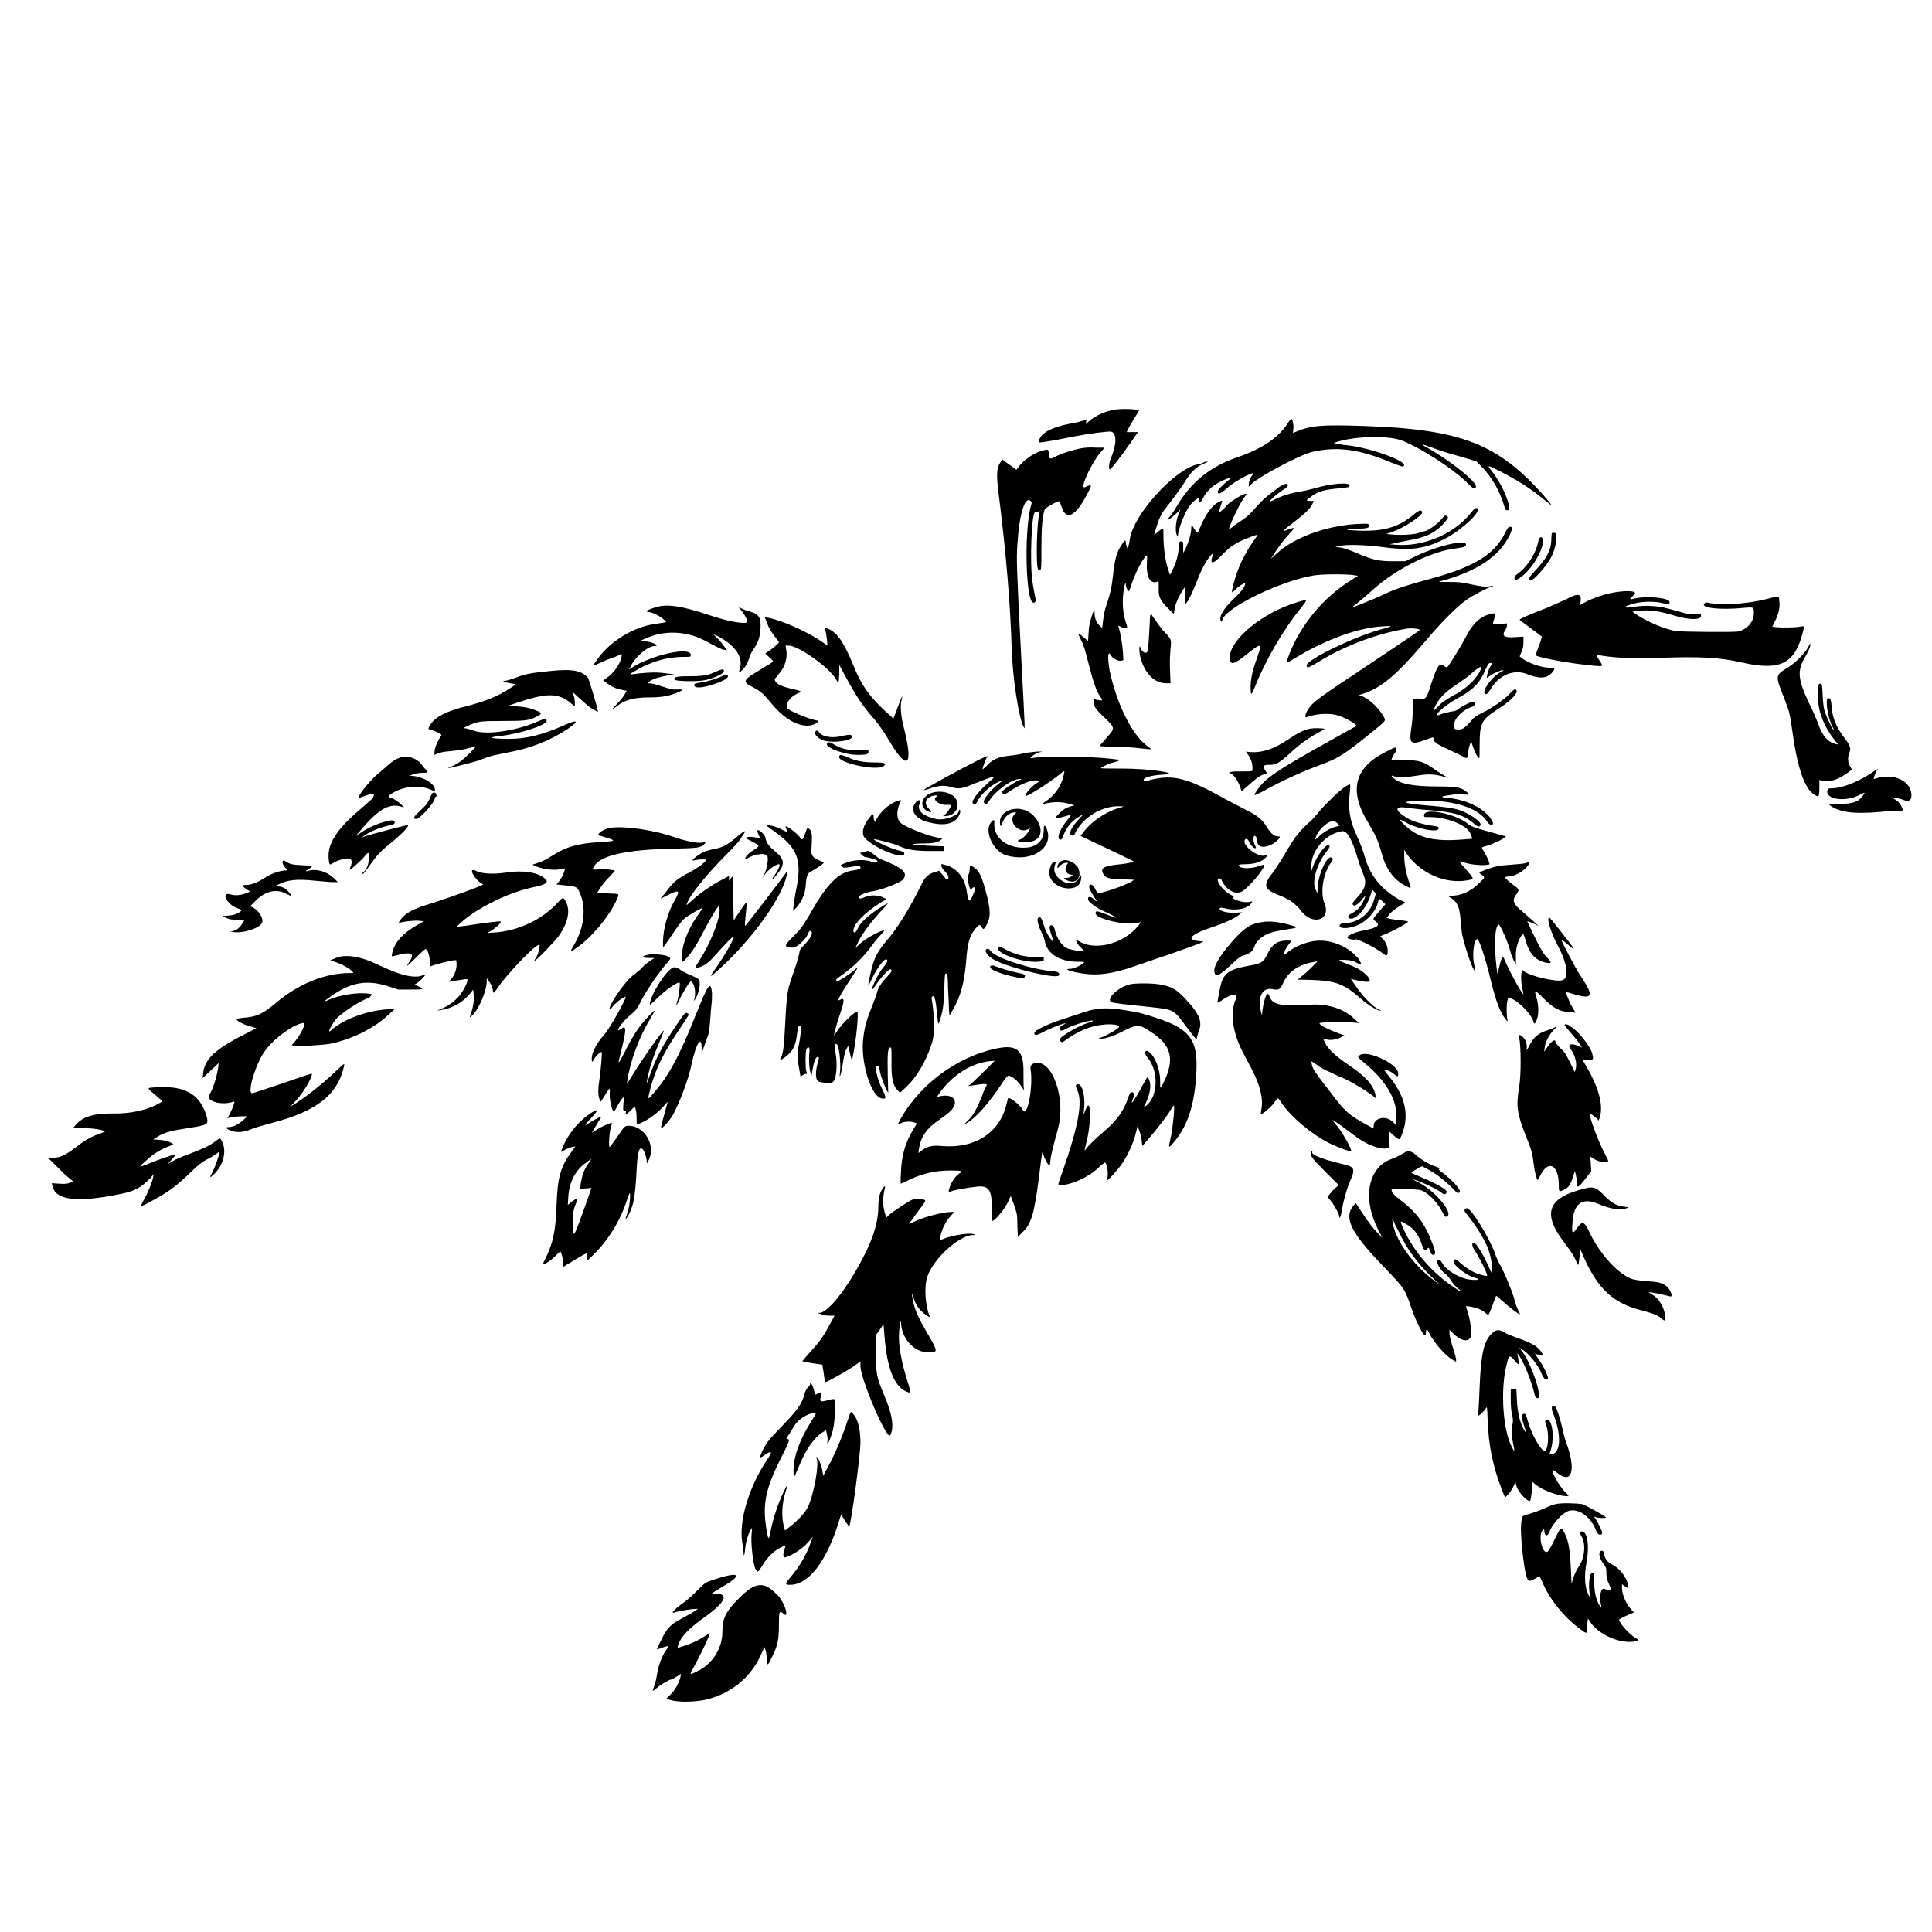 <?xml version="1.0" encoding="utf-8"?>
<!-- Generator: Adobe Illustrator 22.1.0, SVG Export Plug-In . SVG Version: 6.00 Build 0)  -->
<svg version="1.1" id="svg" xmlns="http://www.w3.org/2000/svg" xmlns:xlink="http://www.w3.org/1999/xlink" x="0px" y="0px"
	 viewBox="0 0 410 410" style="enable-background:new 0 0 410 410;" xml:space="preserve">
<g id="svgg">
	<path id="path0" d="M236.8,86.9c-2.1,0.3-4.2,1.2-5.7,2.5l-0.7,0.6l0.1-0.5l0.1-0.5l-0.5,0.2c-0.3,0.1-1.6,0.5-3,0.7
		c-3.5,0.7-5.6,1.7-6.3,2.9c-0.4,0.6-0.4,1.1-0.1,1.1c0.4,0,3.5-0.5,6.8-1.2c3.7-0.7,7.6-1.2,8.3-1.1c1.2,0.3,1.2,2.7,0,5.5
		c-0.4,0.9-0.6,2.3-0.3,2.5c0.2,0.1,2-2.2,4.4-5.6l1.6-2.3l-1.2,0l-1.2,0l0.3-0.6c0.1-0.3,0.7-1.3,1.3-2.3s1.1-1.7,1-1.7
		C241.2,86.8,238.4,86.7,236.8,86.9 M273.3,89.8c-2,3.1-5.4,5.4-10.6,7.2c-5.9,2-9.9,5.3-12.9,10.3c-0.6,1.1-1.4,2.2-1.7,2.5
		c-1,1.1,0.5,0.2,1.7-1l0.7-0.7l-0.4,1.1c-0.5,1.1-0.7,2.9-0.5,3.9c0.1,0.6,0.4,0.8,0.4,0.4c0-1.1,1.5-4.9,2.4-6.1
		c0.9-1.2,2.4-2.2,2.1-1.5c-0.3,1,0.2,1,0.7,0c0.9-1.9,2.6-3.3,4.9-4.2c1.4-0.6,1.5-0.5,0.5,0.3c-1.3,1-2.2,2-2.2,2.4
		c0.1,0.6,0.6,0.4,2-0.8c1.7-1.6,6.6-4.1,5.4-2.8c-0.4,0.4-0.8,1.5-0.8,2v0.5l0.6-0.6c1.8-1.7,10.3-6.2,12.9-6.8
		c5.2-1.2,9.9-0.6,16.6,2.2c1.3,0.5,2.5,1,2.6,0.9c2-0.8-7.2-4.2-12.7-4.6L283,94l1-0.3c4-1.2,11.1-1.3,13.8-0.1
		c4.1,1.7,10.4,5.8,13.3,8.6c1.6,1.6,1.8,1.7,2.1,1.2c0.5-0.8-4.3-4.8-9.3-7.8c-2.7-1.5-2.7-1.6,0-0.6c1.1,0.4,3.7,1.3,5.7,1.8
		l3.7,1.1l0.9,0.9c2.3,2.3,4,5.2,5,8.5c0.2,0.8,0.3,1,0.7,1c1.2,0-0.9-5.3-3.3-8.3c-1.1-1.4-1.1-1.4,1.9,0.1
		c3.7,1.9,6.5,3.7,9.4,6.1c1.7,1.4,1.7,1.3,0-0.7c-9.9-11.3-17.7-14.4-38.5-15.1c-9-0.3-11.2-0.1-14.3,1.2l-0.7,0.3l0.1-1.4
		C274.3,88.6,274.1,88.5,273.3,89.8 M229.1,95.2c-1.8,0.4-3.8,1-5.1,1.7c-1.2,0.6-1.3,0.6-1.4-0.5c-0.1-1.1-0.1-1.1-1.3-0.8
		c-2,0.5-4.3,2.2-5.3,3.7l-0.3,0.4l-1.5-1.1l-1.5-1.1l-0.4,0.6c-0.9,1.4-0.9,2.8-0.2,8.1c1.4,11.3,2.3,21.8,2.6,31.6
		c0.2,6.1,1.5,14.8,2.6,16.6c0.2,0.3,0.3,1.6-0.6-15.2c-1-19.5-1-20.5-0.8-23.7c0.4-6.4,1.6-10.3,2.8-9.2c0.3,0.3,0.3,0.4,0,1.3
		c-1.4,5.7-1,20.3,0.6,20.3c0.5,0,0.6-0.4,0.3-1.6c-0.1-0.6-0.4-2-0.5-2.9c-0.6-3.9-0.2-15,0.6-14.7c0.1,0,0.4,0,0.6-0.1
		c0.3-0.2,0.4-0.2,0.3,0.1c-0.6,1.9-0.8,11.6-0.3,12.1c0.7,0.7,0.7,0.3,0.7-4.5c0-4.4,0.2-6.7,0.7-8.2c0.1-0.3,2.8-1.9,3.1-1.7
		c0.1,0.1,0.3,0.6,0.5,1.2c1,3.1,3.1,1.9,5.7-3.3c0.8-1.5,0.7-1.6-0.8-0.9c-1.1,0.4,1.2-4.7,3.1-7.1l1.1-1.3l-1.9,0
		C231.4,94.9,230,95,229.1,95.2 M253.9,98.6c-4.9,1.3-13.2,10.5-14.1,15.6c-0.1,0.8-0.3,1.7-0.4,1.9l-0.1,0.4l-0.2-0.5
		c-0.1-0.3-0.2-0.7-0.2-0.9c0-0.6-0.3-0.5-0.8,0.4c-1.1,1.6-1.5,3-1.9,6.6c-0.3,2.6-0.5,3.6-1.3,6c-0.4,1.1-0.7,2.4-0.8,3.5
		l-0.2,1.7l-0.5-0.5c-0.7-0.6-1.1-1.6-1.1-2.5c0-1-0.2-0.9-0.6,0.4c-0.5,1.6-0.6,2.1-0.7,3.8l-0.1,1.5l-1-0.8
		c-1.3-1.1-1.3-1.1-0.5,0.6c0.6,1.1,0.9,2.3,1.6,5c1,3.9,1.6,5.7,2.4,6.9c0.3,0.4,0.5,0.8,0.5,0.9c0,0.1-1.1,0-1.5-0.2
		c-0.2-0.1-0.3,0-0.3,0.5c0,1,0.3,1.5,2.2,3.3c2.4,2.3,2.4,2.3,0.5,4.4c-0.7,0.8-1.4,1.6-1.4,1.7c0,0.1,1.3,0.1,3,0.2
		c1.7,0,4.2,0.1,5.5,0.3c2.8,0.3,2.7,0.3,1.8-0.3c-3.2-2.2-6.4-8.4-8-15.2c-0.7-2.9-0.7-5.6,0-4.3c0.4,0.7,1.6,1.4,2.3,1.2l0.4-0.1
		l-0.1-1.8c-0.1-1.5-0.5-3.9-0.9-5.2c-0.1-0.4-0.1-0.4,0.4-0.1c0.5,0.3,1.4,0.3,1.4,0.1c0-0.1-0.1-0.6-0.3-1.1
		c-0.5-1.5-0.7-3.3-0.6-5.2c0.1-1.8,0.6-3.9,0.6-2.8c0,0.6,0.5,1.6,0.7,1.4c0.1-0.1,0.3-0.7,0.5-1.3c0.6-1.9,1.5-3.7,2.2-4.9
		c1.2-1.8,1.2-1.8,1.1,0c-0.2,3.3,0.7,4.9,2.3,4.2c0.2-0.1,0.2,0.1,0.2,1.1c-0.1,2,0.2,2.8,1.8,4.4c0.7,0.8,1.4,1.4,1.4,1.3
		c0,0,0.1-0.5,0.2-1.1c0.2-1.2,1.1-3,1.8-4l0.4-0.6l0,1.9l0,1.9l0.3-0.4c0.5-0.6,1.2-2,2.3-4.8c1-2.6,2.1-4.5,3-5.4l0.5-0.5
		l-0.3,0.8c-0.6,1.8,0.1,1.8,2-0.2c1.9-2,3.4-2.9,6.5-4c1.1-0.4,1.2-0.4,1-0.1c-2.7,3.7-4.1,6.6-5.1,10.5c-0.4,1.7-0.4,1.8,0.4,1
		c0.6-0.7,1.9-1.5,2.1-1.4c0.3,0.3-0.8,1.8-2.3,3.2c-2.3,2.2-3.3,3.9-2.8,4.8c0.1,0.2,0.2,0.2,0.3-0.2c0.5-2.6,12.5-8.4,19.5-9.5
		c1.9-0.3,7.4-0.3,8.7,0l0.6,0.1l-1.3,0.8c-6.2,3.8-11.2,10-13.5,16.4c-0.5,1.5-0.6,1.5,1.7,0.1c6.5-3.9,13.4-6.4,18.7-6.6
		c1.9-0.1,2-0.1-1.2,0.8c-5.6,1.6-15.3,6.3-15.3,7.5c0,0.7,0.4,0.5,2.1-0.5c5.4-3.4,12.3-6.1,18.6-7.2c1.3-0.3,3.3-0.1,3.3,0.2
		c0,0.1-4.8,3.3-10.6,7.2c-10.9,7.2-12.1,8.1-13,9.5c-0.7,1-0.9,2-0.4,1.8c1.7-0.7,4.4-0.9,6.2-0.5c1.7,0.4,4.7,2.1,4.3,2.4
		c0,0-2.4,1.3-5.2,2.9c-11.7,6.5-14.2,8.2-15.9,10.8c-0.8,1.2-0.8,1.2,1.4,0.1c3.7-2.1,7.9-4,11.9-5.5c4.1-1.5,5.3-2.3,11.1-7
		c3.1-2.5,3-2.4,2.6-3.2c-1-1.9-3.1-3.8-4.5-4.4l-0.8-0.3l0.9-0.3c3.8-1.2,7-3.9,12.9-10.8c3.5-4.2,6.9-7.6,9-9.1
		c1.4-1,4.9-2.8,5.4-2.8c0.1,0,0.2-0.1,0.3-0.1c0-0.1-0.3-0.1-0.7,0c-0.9,0.2-1.7,0.1-4.5-0.5c-1.8-0.4-2.4-0.4-4.4-0.4
		c-1.6,0-2.2,0-1.8-0.1c7.9-2.1,12.7-5.3,14.9-9.9c0.6-1.3,0.6-1.8,0-1.7c-0.3,0-0.6,0.4-1.1,1.5c-2.3,4.5-6.7,7.1-16,9.6
		c-4.4,1.2-7.1,2-9.3,3.1c-1.1,0.5-2.6,1.2-3.5,1.5c-0.9,0.4-2.1,0.9-2.7,1.1c-0.6,0.3-1,0.4-0.8,0.2c0.7-0.5,2.4-1.9,4.4-3.7
		c4.7-4.2,11.7-7.8,16.8-8.6c2.8-0.4,2.8-0.5,2.9-0.9c0.2-1.3-6.5,0.3-11.2,2.7l-1.7,0.8l-2.5,0c-3.1,0-4.3-0.3-7.2-1.5
		c-2.3-1-3.9-1.5-4.8-1.5c-0.4,0-0.3-0.1,0.4-0.2c1.3-0.4,5.4-0.3,8.5,0.1c6.6,0.9,9.4,0.6,13.7-1.5c3.9-1.9,8.7-6.5,7-6.7
		c-0.2,0-0.6,0.3-1.2,1.1c-3.6,4.5-10.2,7.2-15.9,6.7l-1.3-0.1l1.4-0.3c0.8-0.2,2.1-0.4,3-0.6c3.5-0.6,5.6-1.7,7.4-3.9
		c0.7-0.8,0.7-1,0.3-1.2c-0.3-0.2-0.5-0.1-1.2,0.8c-1,1.1-2.6,2.2-3.4,2.4c-0.3,0.1-1,0.3-1.7,0.5c-1.2,0.3-3.9,0.4-5.7,0.2
		l-0.8-0.1l1.2-0.4c2.6-0.9,6.5-3.5,6.4-4.2c-0.1-0.6-0.6-0.5-1.8,0.5c-3.2,2.7-6.4,3.6-11.6,3.4c-3.2-0.1-3.4-0.3-0.3-0.4
		c2.2,0,2.8-0.3,2.4-0.9c-0.2-0.2-0.5-0.2-2.6-0.1c-6.7,0.4-13.6,3-17.1,6.4l-1.1,1l0.7-1.1c0.9-1.4,1.9-2.8,3.3-4.3
		c1.2-1.3,1.2-1.4-0.4-0.8c-1.4,0.5-1.3,0.4,1.3-1.6c2.3-1.8,3.5-2.9,3.9-3.8l0.3-0.7h-0.7c-1.1,0-1-0.1,0.4-1.1
		c1.5-1,2.6-1.3,6-1.6c1.8-0.2,1.9-0.2,1.9-0.6c0-0.7-4-0.4-7.3,0.6c-0.8,0.2-2.2,0.6-3.2,0.7c-2.2,0.4-4.1,1-5.4,1.7
		c-0.6,0.3-1,0.5-1,0.4c0-0.3,1.5-1.6,2.6-2.3c0.8-0.5,1.2-0.9,1.2-1c0-0.8-1.1-0.4-2.7,0.9c-0.5,0.4-1.3,1-1.8,1.4
		c-0.5,0.4-1.6,1.5-2.4,2.4c-1,1.2-1.8,1.9-2.7,2.5c-0.7,0.5-1.7,1.1-2.1,1.5c-0.4,0.3-0.8,0.6-0.8,0.5c0-0.6,2.2-5.2,2.9-6.2
		c0.5-0.7,0.9-1.3,0.8-1.3c-0.3-0.3-3.6,1.7-4.3,2.6c-0.2,0.3-0.6,0.7-1,1l-0.6,0.5l0.2-0.7c0.1-0.4,0.3-0.9,0.4-1.3
		c0.3-0.8,0.3-0.8-0.7-0.3c-1.3,0.7-2.7,2.6-3.8,5.3c-0.6,1.4-0.6,1.4-1.2,0.4c-0.6-1-0.7-1-0.7,0c0,1.2-1,4.1-1.7,5
		c0,0,0-0.5,0-1.2c0-1.1,0-1.2-0.4-1.2c-0.4-0.1-0.5,0.1-0.6,1.8c-0.1,1.3-0.6,3-1.3,4.3l-0.5,1l-0.2-0.6c-0.7-1.8-1.2-4.8-1.2-7.8
		c0-1.8,0.1-1.8-1.3-0.6l-0.7,0.5l0.6-1.9c0.7-2.2,1-2.7,3-5.2c0.8-1,1.9-2.6,2.6-3.6c1.7-2.8,2.9-3.9,4.6-4.5l0.7-0.3l-0.7,0
		C255.1,98.4,254.4,98.5,253.9,98.6 M329.3,113.2c0,0.1-0.1,0.8-0.1,1.6c-0.1,2.1-1.1,3.9-3.7,6.6c-1.1,1.2-1.3,1.6-0.8,1.8
		c0.6,0.2,3.6-3.1,4.6-5.2c0.8-1.6,1.2-3.9,0.9-4.8C330,113,329.4,113,329.3,113.2 M326.7,114.2c-0.1,0.1-0.3,0.7-0.4,1.3
		c-0.6,2.4-2.5,5.1-4.3,6.3c-1,0.7-0.7,1.6,0.3,1c2.2-1.4,4.5-4.7,5.1-7.4C327.6,114.4,327.2,113.6,326.7,114.2 M343.3,125.6
		c-2.3,0.3-5.1,1.2-7.1,2.3l-0.9,0.5l0.1-0.6c0.3-1.8-0.4-2-2.7-0.8c-1,0.5-2.9,1.3-4.2,1.9c-3.6,1.4-6,2.4-6,2.6
		c0,0.1,0.7,0.6,1.5,1.2c0.8,0.6,1.8,1.3,2.3,1.7s0.9,0.7,0.9,0.7s-0.2,0.9-0.6,1.9c-0.4,1-0.7,1.9-0.7,2c0,0.5,7.8,1.9,12.6,2.3
		c1.8,0.1,1.8,0.2,0.9-1.2c-0.8-1.3-0.9-1.2,0.9-0.9c2.6,0.4,6.6,0.6,11.8,0.4c8.8-0.3,12.8-0.1,17.6,1c8,1.8,11.1,0.3,12.8-6.1
		c0.5-1.8,0.5-1.7-0.6-1.5c-1,0.2-3.9,0.2-5,0.1l-0.8-0.1l0.6-1.2c0.7-1.4,1.1-2.9,0.9-4.2c-0.1-1.2,0.1-1.2-2.6-0.5
		c-3.8,1-9.4,1.4-12,0.9c-0.9-0.2-1.1-0.2-1.3,0.1c-0.9,0.9,3.4,1.4,8.3,0.9c2.2-0.2,2.2-0.2,2.2,1.1c0,1.8-1.3,3.4-3.3,3.9
		c-0.7,0.2-12.1,0.1-13.3-0.1c-2.4-0.4-5.6-1.8-8.2-3.4l-1-0.7l0.8-0.1c2.4-0.4,4.7-0.1,8,0.9c3.2,1,5.8,1,5.8,0.1
		c0-0.5-0.2-0.6-1.3-0.4c-1,0.2-0.8,0.2-5.5-1.1c-2.5-0.7-5.3-0.8-7.6-0.4c-2.5,0.4-2.1-0.2,0.5-0.8c1.5-0.4,4.3-0.4,5.8,0
		c1.2,0.3,1.5,0.2,1.4-0.3c-0.2-0.9-5.2-1.3-7.8-0.6c-0.7,0.2-0.7,0,0-0.6c0.3-0.3,0.5-0.5,0.5-0.6
		C347,125.3,344.8,125.4,343.3,125.6 M275.3,127.8c-7.2,2.1-14.3,7.9-14.3,11.6c0,1.9,0.7,1.8,3.9-0.8c2.7-2.2,3-2.1,2,0.6
		c-1,2.8-1.5,4.7-1.5,6.5c0,2,0.1,2,0.9,0.1c2.2-5.6,6.1-12.3,9.8-16.8C277.6,127.1,277.6,127.1,275.3,127.8 M139.8,128.7
		c-0.9,0.2-2.6,0.8-2.6,1c0,0.1,0.3,0.2,0.6,0.2c0.9,0.1,2.5,1,3.1,1.6l0.5,0.5l-0.4,0.1c-0.2,0-1.1,0.2-1.9,0.3
		c-4.7,0.6-9.9,3.8-12.6,7.9c-0.8,1.1-0.8,1.1,1,0.3c0.8-0.4,2.1-0.9,3-1.2l1.5-0.6l-0.1,0.6c-0.3,1.6-1.7,3.5-3.2,4.5l-0.7,0.5
		l0.7,0.5c1,0.8,2.1,1.3,3.3,1.5l1,0.2l-0.4,0.7c-0.2,0.4-0.9,1.3-1.6,2c-1.3,1.4-1.4,1.6-0.4,0.8c1.9-1.6,3.9-2.1,7.2-2.1
		c2.7,0,4.1-0.3,5.9-1c1.4-0.6,1.4-0.7,0.1-0.7c-0.9,0.1-1.4,0-3.2-0.6c-1.2-0.4-2.4-0.7-2.7-0.7l-0.5,0l0.5-0.4
		c0.5-0.5,2.2-1,4-1.3l1.2-0.2l-1.7-0.2c-2.2-0.3-3.4-0.2-5.7,0c-2.2,0.3-2.3,0.3-1.3-0.3c3.4-2.1,7-3.2,10.8-3.2
		c1.3,0,1.4,0,1.4-0.4c0-1.9-8.4,0-12.7,2.8l-0.4,0.3l0.3-0.6c0.8-1.9,3.6-4.4,5.1-4.4c1.3,0-0.4-0.9-2-1l-1.1-0.1l1.2-0.5
		c3.9-1.8,8.5-1.6,12.3,0.3c3.2,1.7,3.8,2,4.4,2.1l0.6,0.1l-0.6-0.8c-0.3-0.4-0.9-1.2-1.4-1.7l-0.9-0.9l0.9,0.4
		c3.7,1.9,5.5,4.5,4.7,6.9c-0.3,0.9-0.2,1,0.4,0.4c0.7-0.6,1.3-1.6,1.6-2.7c0.1-0.4,0.5-1.3,0.9-1.8c1-1.5,1.4-2.6,1.5-4.5
		c0.1-2.3-0.3-3-2.5-3.6c-0.5-0.1-1.2-0.4-1.6-0.6l-0.6-0.3l0.6,0.7c0.6,0.7,1.3,2,1.3,2.4c0,0.7-3.8,0.1-8.2-1.4
		C145,128.7,142,128.2,139.8,128.7 M244,132.1c-0.3,5.7-0.4,6.1-0.6,6.3c-0.4,0.4-1.1-0.1-1.4-1c-0.3-0.9-0.3,1.2,0.1,2.4
		c0.9,3.2,3,5.2,5.3,5.2h1l-0.1-2.7c-0.1-1.7,0-3.4,0.1-4.5c0.2-2.1,0.2-2.1-1.1-3.5c-0.5-0.5-1.4-1.6-1.9-2.4
		c-0.6-0.8-1.1-1.6-1.1-1.6C244.1,130.2,244,131.1,244,132.1 M315.9,130.4c-2,0.6-3.6,2.2-5,5.1c-1,1.9-3.5,5.9-3.8,6.1
		c-0.1,0.1-0.4-0.1-0.7-0.3c-1-0.7-1.4,0-2.7,3.9c-1,3.1-1.1,3.2-2.3,3.1c-0.4-0.1-0.9-0.1-1.2,0l-0.4,0.1l0,2.2
		c0,1.2-0.1,2.9-0.3,3.9c-0.5,3.4-0.2,3.7,3.3,2.4c1.4-0.5,1.4-0.5,1.4-0.2c-0.1,0.6,0.6,1.2,3.1,2.3c1.3,0.6,2.7,1.3,3.1,1.5
		c1,0.6,1,0.5,1.1-0.6c0.1-0.5,0.2-1.3,0.4-1.8l0.3-0.8l0.3,0.9c0.3,1,1.1,2.7,1.4,2.7c0.1,0,0.1-1.1,0.1-2.5c0-5,0.3-5.6,4-8
		c3.1-2,4.5-3.7,3.6-4.1c-0.2-0.1-0.6,0.2-1.3,1c-1.1,1.2-3.9,3.1-6,4.1c-1,0.5-1.5,0.8-2.3,1.8c-1.2,1.4-1.8,1.7-2.7,1.6l-0.6-0.1
		l-0.1-0.9c-0.1-1.3,2-3.3,3.8-3.8c0.7-0.2,0.8-1.1,0.1-1.1c-0.3,0-2.3,1-2.9,1.5c-0.5,0.4-0.8,0.5-1.6,0.6c-0.6,0.1-1.4,0.3-2,0.5
		c-2.7,1.2,0.2-1.6,3.3-3.3c3.2-1.7,4.7-3.2,5.8-5.8c0.7-1.5,0.8-1.7,1.2-1.7h0.4l-0.5,0.9c-0.3,0.5-0.5,1.2-0.6,1.6l-0.1,0.7
		l0.7-0.5c0.7-0.5,2.3-1.2,2.8-1.2c0.2,0-0.1,0.2-0.5,0.4c-2.1,1.1-4.5,4.7-3.1,4.7c0.2,0,0.5-0.4,0.9-1c1.8-3.1,5-4.4,7.9-3.2
		c2.5,1,4.1,0.9,5.2-0.4c0.7-0.8,0.6-1-0.5-1c-1.8,0-4.6-1-5.9-2l-0.5-0.4l0.4-1c0.3-0.7,0.4-1.3,0.4-2.1l0-1.1l-1.7,0.1
		c-2.5,0.2-3-0.3-2.1-1.6c0.2-0.3,0.3-0.7,0.3-0.9v-0.4l-1.5,0.1c-0.8,0-1.5,0-1.5,0c0-0.1,0.1-0.5,0.3-1.1
		C317.5,130,317.4,130,315.9,130.4 M162.7,132c0.4,1.2,1,2.2,1.9,3.3c0.4,0.5,0.7,0.9,0.7,1c0,0.2-1.4,1.4-2.2,1.9l-0.7,0.5l0.9,0.8
		c0.5,0.4,0.8,0.9,0.8,0.9c-0.1,0.1-1.4,0.9-2.9,1.8c-3.7,2.2-3.7,2.5-1.3,3.7c1.5,0.8,2,1.2,4,3.6c3,3.6,6.5,5.2,8.9,4.2
		c0.7-0.3,1.1-0.8,0.7-0.8c-1.1,0-6.3-2.1-6.5-2.7c-0.3-1,0.7-2.3,2.2-3c1.1-0.5,1.1-0.5-1.5-1.1c-2.4-0.6-3.3-1.2-3.3-2
		c0,0,0.4-0.5,0.9-1.1c1.4-1.6,1.9-3.5,1.5-5.4l-0.1-0.6h0.7c2,0,8.5,4.6,9.9,7c0.7,1.2,0.7,1.1,0.8-1l0-1.9l1.3,2.4
		c2.2,4.1,3.5,6.1,6.2,9.2c1,1.2,1.9,2.5,3.1,4.5c3.9,6.6,5.2,5.4,3.1-2.8c-0.6-2.3-0.8-4.5-0.5-5.7c0.4-1.5,0.1-1.1-0.8,1.4
		l-0.9,2.4l-1.1-1c-3.8-3.4-5.7-6-7.4-10.3c-2-4.8-3.3-6.8-5.2-7.7c-0.9-0.4-0.9-0.4-0.7,0.4c0.1,0.4,0.2,1.2,0.3,1.9l0.1,1.2
		l-1.6-1.1c-3-2-8.5-4.4-11-4.8l-0.7-0.1L162.7,132 M383.9,137c-0.7,1.5-2.6,3.4-4.4,4.6c-2.8,1.7-2.8,1.7-0.9,6.5
		c1.2,3.1,1.2,3.1,1.9,8c1.1,7.6,2.7,11.7,4.8,12.7c0.7,0.4,0.8,0.2,0.8-1.8l0-1.5l0.6,0.2c1.4,0.4,3.3-0.2,5.4-1.7l0.9-0.7
		l-0.4-0.7c-0.5-0.8-0.5-1.8-0.2-2.7c0.5-1.1,0.3-1.6-1.2-3.6c-1.5-2-2.4-4.1-2.5-6.4c-0.1-1.4-0.3-1.9-0.8-1.7
		c-0.6,0.2,0,4.3,1,6.1c0.2,0.3,0.3,0.6,0.2,0.6c-0.2,0-1.4-2.6-1.8-3.7c-0.3-0.9-0.4-1.7-0.5-3.6c-0.1-2.3-0.1-2.4-0.5-2.5
		c-0.5-0.1-0.6,0.6-0.5,3.1c0.1,3.1,1.4,6.2,3.5,8.8l0.8,1l-0.5-0.1c-1.7-0.4-2.8-1.6-3.8-4.4c-0.3-0.8-1.1-2.7-1.9-4.3
		c-2.4-5.1-2.6-6.9-0.7-10c0.8-1.4,1.1-2.2,0.9-2.7C384.3,136.3,384.1,136.5,383.9,137 M314.3,141.6c0,1.3-2.5,4.1-5,5.5
		c-2.4,1.3-3.5,2.1-4.3,3c-0.8,0.9-0.9,0.8-0.3-0.5c0.7-1.4,2.1-2.8,4.2-4.2c1-0.7,2.2-1.5,2.7-1.9
		C313.1,142.1,314.3,141.3,314.3,141.6 M152,142.5c-1.7,0.8-2.7,1-5.5,1c-2.8,0-3.4,0.1-3.4,0.7c0.1,0.4,5.1,0.5,6.7,0.1
		c2.1-0.5,4.1-1.5,3.8-2C153.6,141.9,153.2,142,152,142.5 M116.7,142.4c-3.9,0.4-5.2,0.6-7.2,1.4c-1.1,0.4-2.2,0.7-2.4,0.7
		c-0.7,0,0,0.3,1.2,0.5l1.2,0.2l-1.3,0.9c-2.6,1.7-5.2,2.7-8.6,3.6c-5,1.2-7.5,2.5-8.5,4.5l-0.2,0.5l0.7,0.2
		c0.7,0.2,2.1,0.9,2.1,1.1c0,0-0.2,0.4-0.5,0.8c-0.5,0.8-1,2.1-1,2.9v0.5l0.7-0.3c0.5-0.2,1.3-0.4,2.7-0.5c1.1-0.1,2.8-0.3,3.7-0.6
		c2-0.5,2-0.6,0.4,1c-1.5,1.5-2.5,2.3-3.8,2.8c-0.5,0.2-0.9,0.4-0.8,0.4c0.5,0,4.8-1.1,6.1-1.5c0.8-0.3,1.9-0.7,2.5-0.9
		c0.6-0.2,2.4-0.6,4-0.9c5-0.9,9.2-2.6,12.9-5.1c2.5-1.7,1.9-2-1.1-0.6c-4.3,1.9-7.8,2.8-11.4,2.8c-3.8,0-4.9-0.3-2.1-0.6
		c4.1-0.4,10-2.3,10-3.2c0-0.6-0.3-0.6-2.1,0.2c-4.4,1.9-10.6,2.8-13.2,1.9c-0.6-0.2-1.4-0.4-1.7-0.5l-0.7-0.1l1.1-0.5
		c1.9-0.9,2.4-1,7.3-1c4.9,0,5.7-0.1,7.3-1c1-0.5,1-0.7,0.1-1.1c-1.5-0.6-2.6-0.9-4.5-1l-1.8-0.1l1.7-0.6c6.5-2.2,9-2.2,11.6,0
		c0.4,0.3,0.7,0.6,0.8,0.6c0.2,0,0.1-1.6-0.2-2.3l-0.3-0.7l0.6,0.5c2.5,2.3,3.2,2.9,4,3.3l0.9,0.5l-0.1-0.6c-0.2-0.9-1.7-6-2-6.6
		C123.5,142.3,121.5,141.9,116.7,142.4 M153.4,143.4c-0.6,0.4-3.1,1.2-4.5,1.4c-1.5,0.2-1.9,0.4-1.4,0.9c0.8,0.8,7-1.2,7-2.2
		C154.5,143.2,153.8,143.1,153.4,143.4 M278.2,154.6c-1.4,0.2-2.7,0.9-4.8,2.3c-3.1,2.1-5.6,2.9-8.1,2.7l-0.9-0.1l0.5,0.7
		c0.7,1.1,0.9,1.8,0.9,3.1c0,0.4-0.1,0.4-2,0.4c-1.1,0-2.2,0-2.5,0.1l-0.5,0.1l0.5,0.3c0.6,0.3,1.5,1.6,1.9,2.9l0.3,0.8l1.5-1.3
		c1.8-1.6,2.8-2.3,3.5-2.3h0.5l-0.5-0.8c-0.6-1-0.4-1.2,1-1.2c1.3,0,2-0.4,4.1-2.3c2-1.9,4.1-3.4,6.1-4.5c0.8-0.4,1.4-0.8,1.4-0.8
		C280.9,154.5,278.8,154.5,278.2,154.6 M173,155.4c-0.1,0.4,0.2,0.9,1.2,1.5c1.9,1.1,7.9,0.2,6.4-0.9c-0.2-0.1-0.5-0.1-1.5,0.1
		c-2.2,0.6-4.3,0.4-5.2-0.6C173.6,154.9,173.1,154.9,173,155.4 M175.5,157.8c-0.4,0.9,3.8,2.4,6.6,2.4c1.8,0,2.2-0.2,2.2-0.6v-0.4
		l-2.2,0c-2.4,0-3.5-0.3-5.1-1.2C176.1,157.4,175.6,157.4,175.5,157.8 M294,159.6c-6.6,3.3-7.8,8.2-3.7,14.9c1.5,2.5,2.2,4,2.8,6.2
		c1,3.9,2.8,6.2,5.6,7.5c0.8,0.4,0.8,0.4,0.3-1.1c-0.6-1.7-1-3.8-1-5.4v-1.4l0.4,0.7c2.9,4.3,8.3,6.7,13.1,5.8
		c1.4-0.3,1.4-0.2-0.4-2.3c-1.2-1.3-1.5-1.8-1.2-1.7c1.9,0.6,2.7,0.7,4.4,0.8c1,0,1.8-0.1,1.8-0.2c0-0.4-0.7-2-1.2-2.7
		c-0.6-0.9-0.6-0.9,0.6-1.2c1.1-0.3,3.1-1.2,3.7-1.7l0.4-0.3l-3.6-1c-3.3-0.9-3.7-1.1-4.4-1.6c-2.6-2.2-9.4-3.6-9.4-1.9
		c0,0.4,0.1,0.4,0.8,0.4c3.3-0.1,7.2,1.2,8.7,2.9c0.3,0.3,0.8,1.7,0.7,1.7c-0.1,0-1.2,0.1-2.6,0.2c-5.9,0.4-9.1-0.5-11.9-3.3
		c-1.1-1.1-1.1-1.2,0.2-0.5c2.5,1.5,7.2,2.4,7.2,1.4c0-0.4-0.1-0.4-1.6-0.6c-1.8-0.3-3.7-0.8-4.9-1.5c-2.8-1.6-3-2.7-0.4-2.3
		c0.9,0.1,3,0.4,4.7,0.5c5.5,0.4,7.7,1.1,9.7,2.9c0.8,0.7,1.3,0.8,1.4,0.2c0.1-0.7-2.5-2.4-4.5-3.1c-1.2-0.4-3.5-0.7-6-0.9
		c-6.6-0.5-7.1-1-1.1-1.1c6.4,0,11.3,1.7,13,4.5c0.6,0.9,1.6,0.8,1.1-0.1c-1.3-2.6-5.3-4.6-9.6-5c-1.4-0.1-1.4-0.3,0.1-0.5
		c2-0.3,2.6-0.4,3.6-0.2c1.1,0.1,1.1,0.1,0.6-0.4c-1.2-1.1-2.1-1.3-6.2-1.3c-5.5,0-8.2-0.6-9.5-1.8c-0.4-0.4-0.5-0.5-0.3-0.5
		c1.4,0.5,2.9,0.4,6-0.1c2-0.3,3.6-0.2,5.8,0.6c0.2,0.1-0.1-0.2-0.7-0.5c-0.6-0.4-1.6-1-2.3-1.5c-2.1-1.5-3.1-1.8-6.3-1.8
		c-1.4,0-2.6-0.1-2.6-0.1c0-0.2,0.5-1.2,0.9-1.7C296.5,158.3,296.3,158.4,294,159.6 M217.1,159.9c-0.7,0.2-2.1,0.4-3.1,0.5
		c-2.2,0.2-3.4,0.8-4.6,2.1c-0.5,0.5-0.9,0.8-0.9,0.8c0-0.4,0.7-2.3,0.9-2.5c0.7-0.6,0.1-0.4-1.6,0.4c-4.5,2.3-11.9,6.3-11.8,6.5
		c0,0,0.7-0.1,1.4-0.4c1.8-0.6,3.1-0.7,4.3-0.3c1.7,0.5,2.5,0.4,4.8-0.6c4.5-1.8,5.1-1.9,3.8-0.8c-2.6,2.2-4.1,4.2-3.9,4.8
		c0.2,0.5,0.8,0.3,1-0.3c0.9-1.8,3.2-3.8,5.1-4.4c0.3-0.1,0.1,0.1-0.4,0.5c-1.9,1.4-3.6,3.6-3.3,4.1c0.3,0.5,0.7,0.4,1.1-0.3
		c1.3-2.2,4.9-4.7,6.5-4.7l0.5,0l-0.7,0.3c-1.1,0.5-3.5,2.1-3.5,2.4c0,0.7,0.5,0.7,1.6-0.1c2.3-1.5,4.5-2.4,5.7-2.3l0.7,0.1
		l-0.7,0.5c-1.2,0.7-2.8,2.7-2.3,2.7c0.6,0,5.1-2.9,7.1-4.5c1.2-1,1.2-1,0.9,0.2c-0.4,2.1-1.9,4.2-3.7,5.4c-0.8,0.5-0.9,0.7-0.5,0.6
		c2.1-0.5,3.6-0.5,5.5,0l1,0.3l-0.7,0.2c-1,0.3-1.6,0.6-2.4,1.4c-1.3,1.3-1.2,1.4,0.9,0.8c1.7-0.5,1.7-0.5,0.8,0.6
		c-1.8,2.1-2.5,4.3-1.5,4.3c0.1,0,0.3-0.2,0.4-0.5c0.8-2.2,2-3.6,3.7-4.5l0.7-0.4l-1,1.1c-1.3,1.4-2.1,2.8-1.7,3.2
		c0.4,0.4,0.7,0.3,1-0.4c1.7-3.3,5.6-5.7,9.4-5.6c0.6,0,1,0.1,0.8,0.1c-3.4,0.8-6.8,3-8.7,5.7l-0.4,0.5l1.5,0.7
		c0.8,0.4,3.4,1.6,5.7,2.7l4.1,2l-0.5,0.2c-0.3,0.1-1.3,0.3-2.3,0.4c-3.4,0.3-4.4,0.8-3.7,2c0.6,1,1.1,1.1,4,1.2l2.6,0.1l-0.6,0.4
		c-1.6,0.9-6.5,2.6-7.1,2.4c-0.1,0-0.4-0.4-0.6-0.9c-0.4-0.8-0.9-1.1-1.2-0.7c-0.2,0.3,0.1,1.1,0.9,2.3c0.8,1.1,0.8,1.4,0,0.6
		c-0.7-0.7-1.5-0.6-1.1,0.3c0.1,0.4,2.2,1.9,3.1,2.2c0.4,0.2,1.3,0.6,1.9,0.9c1.4,0.8,0.9,0.7-1.3-0.2c-1.9-0.7-2.2-0.8-2.2-0.2
		c-0.1,1.1,6,2.6,8.5,2.1l1.1-0.2l-0.5,0.7c-3.1,3.9-9.2,5.5-12.7,3.3c-1-0.6-0.4,0.7,0.8,1.7l0.5,0.5l-0.4,0
		c-0.6,0-2.3-0.3-3.2-0.6c-1.1-0.4-2.3-2-2.7-3.8c-0.2-0.9-0.6-1.3-1-1.1c-0.3,0.2-0.1,1.3,0.4,2.5c0.4,1.1,0.3,1.2-0.3,0.4
		c-0.6-0.7-1.2-1.9-1.6-3.3c-0.4-1.3-0.7-1.6-1.1-1.2c-0.3,0.3,0,1.7,0.8,3.2c0.3,0.5,0.5,1.3,0.6,1.6c0.4,2.7,3.1,4.5,7,4.5
		c1.3,0,1.5,0,1.3,0.2c-0.4,0.5-2.2,1.3-2.9,1.3c-1.6,0,0.1,0.6,2.7,1c3.2,0.5,6.5,0,10.8-1.5c1.5-0.5,5-1.7,7.9-2.7s5.6-2,6.1-2.2
		l0.8-0.4l-1.1-0.1c-2.8-0.3-1.5-1.5,3.4-3.1c2.4-0.8,4.3-1.7,5.3-2.5l0.6-0.5l-1.4,0.1c-2,0.1-3.8-0.5-3.3-1
		c0.1-0.1,0.5-0.1,1.2,0.1c2,0.5,4.3,0.1,5.2-0.8c0.6-0.7,0.6-0.8-0.2-0.6c-1.1,0.3-4-0.6-3.3-1c0.1-0.1-0.1-0.3-0.6-0.5
		c-1.7-0.8-3.6-3.5-2.4-3.5c0.2,0,0.4,0.2,0.5,0.5c1,2.1,3,3.1,4.4,2.2c1.7-1.1,5.3-5.6,4.5-5.6c0,0-0.5,0.1-1,0.3
		c-1.8,0.6-4.1,0.6-4.3-0.1c0-0.2,0.1-0.3,1.4-0.3c1.6,0,3.1-0.4,4-1.1c0.6-0.5,0.8-1.1,0.3-0.8c-1.4,0.7-5.2-2.1-4.4-3.3
		c0.2-0.3,0.6-0.2,0.8,0.3c0.3,0.7,1,1.5,1.3,1.5c0.3,0,0.3,0,0-0.7c-0.4-0.9-0.4-1.7-0.1-1.9c0.3-0.1,0.6,0.5,0.6,1.1
		c0,1.6,2.2,1.6,4.1,0c0.8-0.7,0.9-1,0.4-1c-0.9,0-1.5-0.5-2.4-1.9c-1.1-1.8-2-2.5-4.8-3.9c-1.2-0.6-3.1-1.6-4.2-2.2
		c-7.9-4.4-10.9-5.2-15.7-4c-1.5,0.4-1.5,0.4-1.5,0c0-0.5,1.8-1,4-1.1c4.4-0.2-2.5-1.3-8.6-1.3c-4,0-4.7,0-4.4-0.2
		c0.6-0.4,2-1,2.9-1.2c0.9-0.2,1.3-0.5,0.7-0.5c-0.2,0-0.9-0.1-1.7-0.2c-4.5-0.5-14.3-0.6-16.7-0.1c-0.7,0.1,0.6-0.9,1.5-1.2
		l0.8-0.2l-1.2,0C219,159.6,217.9,159.7,217.1,159.9 M178.1,160.5c-0.7,1.3,7.9,3.2,9.4,2.1c0.8-0.6,0.2-0.8-1.9-0.8
		c-2.3,0-4.1-0.3-5.9-1.2C178.3,160.1,178.3,160.1,178.1,160.5 M85.2,160.7c-0.9,0.2-1.9,0.8-2.9,1.7c-0.5,0.5-1.5,1.3-2.2,1.9
		c-1.8,1.5-4.8,5.4-3.8,5c2.7-1,3.2-1.1,3-0.4c-0.2,0.6-0.4,0.7-2.8,2.8c-5.3,4.5-7.2,7.6-6.7,11c0.1,0.9,0.2,0.9,1,0.4
		c0.7-0.5,2.5-1,3.2-0.9c0.7,0.1,0.8,0.7,0.4,1.7c-0.1,0.3-0.2,0.6-0.2,0.7c0.1,0.1,2.6-2.1,3.2-2.9c0.8-1,0.9-1,0.9,0.4
		c0,1.1-0.5,2.5-1.1,2.9c-0.2,0.1-0.3,0.3-0.3,0.4c0,0.3,0.5-0.2,1.6-1.8c1.5-2.1,2.3-3,4.2-4.5c2.5-2,4.4-4,3.8-4
		c-0.4,0-8.3,2.1-9.1,2.4l-0.7,0.3l0.4-0.3c1.1-0.9,3.6-2,5.9-2.4c0.7-0.1,1-0.6,0.6-0.9c-0.5-0.5-4.7,0.9-6.7,2.3l-1.4,0.9l1.3-1.5
		c3.7-4.4,6.1-5.6,8.7-4.6c0.3,0.1,0.3,0.1-0.1-0.3c-0.5-0.6-1.8-1.5-2.4-1.7c-0.8-0.2-0.7-0.3,0.3-1c2.4-1.5,6-1.8,8.4-0.6l0.6,0.3
		v-0.4c0-1.2-2.2-2.6-4.4-2.9l-1-0.1l0.9-0.3c0.5-0.2,1.4-0.3,2-0.3c1.2,0,1.2,0,0-1.3C88.8,161,86.8,160.3,85.2,160.7 M397.8,163.6
		c-3.1,2.2-6.8,3.7-9.2,3.7c-0.6,0-0.7,0.1-0.8,0.4c-0.5,2,4,2.6,7,0.9c1-0.5,1.1-0.5,0.5,0.3c-0.9,1.3-2.1,1.7-5.1,1.7
		c-1.2,0-2.2,0-2.1,0.1c2,1.7,5.3,2.1,10.9,1.6c1.6-0.2,3.4-0.3,3.9-0.2c1.1,0,1.1-0.1,0.5-1.2c-0.4-0.7-0.8-1-1.5-1.4l-0.5-0.3
		l0.8,0.1c0.4,0.1,1.2,0.2,1.6,0.4c1.4,0.6,2,0.1,1.8-1.4c-0.4-2.9-4.2-4.3-7.8-3c-0.3,0.1-0.1-0.7,0.5-1.8
		C398.7,163.1,398.6,163.1,397.8,163.6 M285.4,167c-1.2,0.8-4.2,3.7-5.6,5.4c-0.5,0.6-1.1,1.3-1.3,1.5c-2.9,2.6-3.6,3.5-6,7.6
		c-0.7,1.2-1.7,2.7-2.1,3.3c-2.4,3-2.3,3.8,0.6,5c2.6,1,4,2,5.1,3.5c2.4,3.2,6.4,2,5-1.5c-1-2.5-0.3-6.5,1.4-8.8
		c0.3-0.4,0.4-0.6,0.3-0.8c-0.9-1.4-3.2,3.4-3.2,6.6l0,0.8l-0.4-0.8c-0.9-1.7,0.3-5.6,2.4-8.2c0.4-0.5,0.6-0.9,0.6-1
		c-0.4-1.1-2.6,1.6-3.6,4.4l-0.4,1.2l0.1-1.8c0.2-3.2,3.2-6.5,6.5-7c1-0.2,2.1,1.6,3.3,5.7c0.3,1.1,0.9,2.6,1.2,3.4
		c0.8,1.9,0.5,3.1-1.4,5.1c-0.9,1-1,1.2-0.7,1.5c0.3,0.3,1.3-0.4,2-1.4c0.7-0.9,0.7-0.6,0,0.8c-0.5,1-1.3,1.8-2.3,2.3
		c-0.8,0.4-1.1,0.9-0.5,1.1c1.3,0.5,3.7-2.3,4.5-5.1l0.3-1l0.4,0.4c0.4,0.4,0.4,0.5,0.1,1.4c-0.7,3-3.2,5.2-6.2,5.3
		c-0.8,0-1.2,0.2-1.2,0.6c0,0.7,2.3,0.6,4.1-0.3c1.9-0.9,3.8-3.1,4.1-5c0.1-0.6,0.2-0.6,0.9,0.1l0.6,0.6l-1.3,1.5
		c-1.5,1.8-1.5,1.5-0.7,2.2c1,0.8,0.3,1.3-2.8,1.9c-2,0.4-3.6,1.2-3.2,1.6c0.2,0.2,1.5,0.4,1.5,0.3c0-0.5,4.5,1.7,6.2,3.1
		c0.6,0.5,0.8,0.3,0.8-0.8c0-0.9-0.5-2-1.2-2.6c-0.4-0.4-0.5-0.4-0.2-0.5c2-0.7,5.5-2.6,5.7-3c0-0.1-0.6-0.2-1.5-0.3
		c-0.9-0.1-1.9-0.2-2.3-0.3l-0.7-0.2l0.5-0.7c0.4-0.6,2.3-2,3.1-2.3c0.4-0.2,0.3-0.4-0.3-0.6c-1-0.3-3.5-2.1-4.5-3.2
		c-1.9-2.1-2.8-3.7-3.7-6.9c-0.2-0.8-0.9-2.5-1.5-3.8c-1.5-3.3-1.9-5.7-1.4-9.6C286.6,166.2,286.7,166.2,285.4,167 M197.9,168.2
		c-2.2,0.6-2.9,2.8-1.3,3.8c1,0.6,1.4,0.4,0.6-0.3c-1.2-1.1-0.9-2.3,0.7-2.8c0.7-0.2,1.2-0.1,0.8,0.2c-1,0.6,0.8,1.9,2.4,1.7
		c0.4,0,0.7,0,0.7,0.1c0,0.4-0.7,1.5-1.2,1.9l-0.5,0.4l0.5,0c1.7,0,3-1.5,2.5-3C202.8,168.5,200.2,167.6,197.9,168.2 M91.7,168.4
		c-0.1,0.1-0.4,0.7-0.6,1.3c-0.4,0.8-0.8,1.3-1.9,2.3c-1.4,1.3-1.7,1.8-0.9,1.8c0.8,0,4-3.5,4-4.5c0-0.1,0.1-0.2,0.2-0.2
		s0.2-0.2,0.1-0.5C92.5,168.2,92,168,91.7,168.4 M190.7,169.9c-1.9,0.5-4.2,2.6-4.9,4.4c-0.1,0.4-0.4-0.3-0.4-0.9
		c0-0.8-0.2-0.8-0.8,0c-1.5,1.8-1.9,3.6-1,4.5c2.2,2.3,8.5,4.7,8.3,3.2c0-0.3-0.3-0.4-1.5-0.7c-1.8-0.5-5.2-2.1-4.9-2.3
		c0.1-0.1,4.1,0.9,5,1.3c1.8,0.9,3.6,1.2,6.9,1.2l3,0V180v-0.4l-3-0.1c-3.9-0.2-5.1-0.4-1.9-0.5c2.6,0,3.5-0.2,4.2-0.8l0.5-0.4
		l-0.7,0c-1.6,0-7.3-2.2-8.4-3.2c-0.8-0.8-0.9-2.3-0.2-4C191.3,169.7,191.3,169.7,190.7,169.9 M194.5,170.1
		c-1.6,1.7-0.4,3.7,2.6,4.4c2.6,0.7,4.6,0.5,5.7-0.5c0.7-0.6,1.2-1.8,0.9-2.1c-0.1-0.1-0.2-0.1-0.2,0.1c0,1.1-3.1,2.2-4.9,1.8
		c-2.9-0.7-4.1-1.8-3.4-3.4C195.6,169.8,195,169.6,194.5,170.1 M214.3,171.9c-1.4,0.5-2.1,1.4-2.1,2.5c0,1,0.2,1.2,0.5,0.3
		c0.4-1.3,1.5-2.3,2.6-2.3h0.4l-0.4,0.4c-1.5,1.5,0.9,4.2,2.8,3.2l0.5-0.2l-0.3,0.6c-0.4,0.7-1.3,1.6-1.9,1.8
		c-0.7,0.2-0.5,0.4,0.6,0.5c3.2,0.3,4.6-1.5,3.4-4.1C219.2,172.2,216.7,171.1,214.3,171.9 M210.4,174.4c-1.7,1.8,0.3,6.2,3.1,7.1
		c5.2,1.6,10.1-1.4,8.7-5.4c-0.4-1.1-0.7-1.2-0.7,0c0,2.4-1.6,3.8-4.3,3.8c-3.6,0-6.2-2.1-6.2-4.9
		C211.1,173.9,210.9,173.8,210.4,174.4 M283.8,174.7l0.5,0.5l-1,0.3c-1.1,0.3-2.6,1.2-3.6,2.2l-0.7,0.6l0.3-0.8
		c0.4-1.2,2.2-3,3.3-3.2c0.3-0.1,0.5-0.1,0.6-0.1C283.2,174.2,283.4,174.4,283.8,174.7 M162.7,175.2c0,0.1,0.8,0.6,1.7,1.3
		c4.9,3.5,5.8,6,4.6,12.1c-0.3,1.4-0.5,3-0.6,3.6l-0.1,1.1l0.7-0.7c1.2-1.3,1.9-3,2-4.8c0.1-1.8,0.4-2.6,1.2-2.9
		c0.9-0.5,2.6-1.6,2.6-1.8c0-0.1-0.4-0.3-0.9-0.5c-1.4-0.5-1.8-1.1-1.7-2.4c0.2-2.7,0.1-3.5-0.2-4c-0.6-0.7-0.7-0.7-1.1,0.6
		c-0.4,1.3-0.7,1.6-1,1.1c-0.5-0.9-3-2.8-3.2-2.5c0,0,0.1,0.3,0.2,0.6c0.1,0.3,0.3,0.5,0.3,0.6s-0.5-0.2-1.2-0.5
		C164.9,175.4,162.7,174.9,162.7,175.2 M129.4,175.7c-1.3,0.2-2.9,1.4-2.3,1.6c0.1,0,0.8,0.2,1.4,0.4c2.3,0.7,2.3,0.8-1.1,1
		c-4.7,0.3-7,0.9-9.9,2.7c-1.9,1.2-2.4,1.4-3.6,1.8l-0.9,0.3l0.6,0.3c1.7,0.7,4.1,1,5.7,0.6l0.6-0.1l-0.1,0.5
		c-0.2,0.7-0.7,1.7-1.2,2.3l-0.5,0.6l1.9,0.2c2.3,0.2,2.5,0.3,3,1.5c1.5,3.2,1,7.6-1.4,11.5c-0.7,1.2-0.7,1.3,0.7,0.3
		c3.1-2.1,6.8-6.5,8.4-9.9c0.8-1.8,1-1.6-1.7-1.7l-2.3-0.1l0.7-1.1c0.4-0.6,1.2-1.6,1.9-2.3c0.7-0.7,1.2-1.3,1.2-1.3
		c-0.2-0.2-2.2-0.4-3.4-0.3c-1.5,0.1-1.5,0.1-1-0.7c1.4-2.3,6.9-3.5,16.7-3.7c5.5-0.1,5.9-0.2,6.7-1l0.3-0.4l-0.7,0.1
		c-1,0.2-3.1-0.2-5.6-1C138.9,176.1,132.2,175.2,129.4,175.7 M160.7,176.4c0,0.1,0.2,0.5,0.3,0.8c0.4,0.8,0.4,0.8-0.3,0.6
		c-0.7-0.2-1.8-0.3-2.3-0.1c-0.2,0.1,0,0.3,1,0.8c2,1,2,1,0.2,2.1c-0.7,0.4-1.5,1.3-1.5,1.7c0,0.1,0.5-0.1,1-0.4
		c1.4-0.7,3.3-0.9,3.7-0.3c0.4,0.5-0.1,3.1-0.7,4.1c-0.2,0.3-0.3,0.5-0.3,0.5c0,0,0.3-0.2,0.5-0.6c0.7-1,2.3-2.2,3-2.2
		c0.4,0-0.1,1.2-0.9,2.3c-0.9,1.2-0.7,1.3,0.3,0.1c2-2.4,1.9-3.4-0.3-5.2c-1.1-0.9-1.7-1.7-1.9-2.5
		C162.5,177.1,160.7,175.6,160.7,176.4 M156.5,177.5c-2.1,1.8-3.1,2.3-4.6,2.6c-0.7,0.1-1.6,0.4-2.1,0.5c-1.2,0.4-3.7,2.3-2.5,2
		c1.1-0.3,2.8-0.3,2.5,0c-0.5,0.7-1.9,1.7-3.6,2.6c-2.2,1.1-3.3,2-4.5,3.6c-0.5,0.7-1.1,1.4-1.3,1.6c-0.5,0.4-0.3,0.4,1.4-0.5
		c2.5-1.2,2.6-1,1.2,1.5c-1.3,2.3-2.3,5.9-2.3,8.5l0,1.2l0.3-0.4c0.2-0.2,0.9-1.3,1.6-2.3c2.1-3.1,2.5-3.5,3.7-4.2
		c1.4-0.9,2.9-1.7,2.8-1.4c-0.1,0.1-0.5,0.7-1,1.4c-2,2.8-3.2,5.8-3.4,8.4c-0.1,1.8,0,1.9,1,0.7c1.2-1.3,2-2.5,3.8-6
		c0.9-1.7,2-3.6,2.4-4.2l0.7-1l0.1,0.7c0.2,2.1-1.9,7.3-4.2,10.9c-1.1,1.7-1.1,1.8-0.2,1.6c1.1-0.3,2.1-1,3.5-2.6
		c2.2-2.5,3.5-3.8,3.8-3.9c0.6-0.3-1.6,3.7-3.8,6.8c-1.4,2-1.3,2,0.9,0c6.5-5.9,12.4-13.9,14-18.9c0.4-1.3,0.5-2,0.1-1.5
		c-0.5,0.8-8.6,11.4-8.7,11.3c-0.1-0.1,0.3-4.1,0.4-4.7c0.2-0.7-0.2-0.4-1.5,1.6l-1.3,1.9l-0.1-4.6c-0.1-2.5-0.1-4.6-0.1-4.7
		c0,0-0.2,0.1-0.4,0.4l-0.4,0.5l0-0.5l0-0.5l-1.5,0.8c-2.2,1.1-4.9,3-6.7,4.7c-0.9,0.8-0.9,0.8-0.7,0.3c0.5-1.6,4.1-6.1,8.2-10.2
		c1.5-1.5,2.8-2.9,3.1-3.4c0.3-0.5,0.6-1,0.8-1.2C158.4,176,157.8,176.4,156.5,177.5 M183.5,180.8c-0.4,0.1-0.7,0.2-0.8,0.1
		c-0.1,0-0.1,0-0.1,0.1c0,0.3,0.8,0.9,1.1,0.9c0.5,0,2.1,0.5,2.4,0.7c0.4,0.4-0.2,0.6-1,0.3c-1.7-0.6-4-0.5-6.1,0.4l-0.6,0.3
		l0.3,0.3c0.3,0.3,0.4,0.3,1.7,0.1c1.7-0.3,2.1-0.3,2.2,0c0.1,0.4-0.2,0.5-1.4,0.7c-3.1,0.3-5.6,2.7-9.1,8.9
		c-1.6,2.8-2.2,3.6-3.7,5.1c-2.1,2-2.1,2.4-0.2,2.4c1,0,3-1.9,3.4-3.2c0.1-0.5,0.7-0.4,0.7,0.1s-0.6,1.5-1.7,2.6
		c-0.8,0.8-0.9,1-1,1.8c-0.1,0.5-0.5,1.9-0.9,3.1c-1.7,4.8-1.7,4.8-2.1,12.3c-0.2,4.2-0.4,5.6-0.8,6.5c-0.4,0.8-0.3,0.8,0.6,0.2
		c1.9-1.4,2.5-2.5,2.8-5.5c0.1-1.1,0.3-1.4,0.7-1.2c0.2,0.2,0,2.1-0.4,4.1c-0.4,1.6-0.3,2.8,0.3,6.1l0.1,0.5l0.4-0.3
		c0.2-0.2,0.6-0.3,0.7-0.3c0.3,0,0.3-0.1,0.1-0.6c-0.2-0.7-0.2-3.7,0-4.5c0.2-0.8,0.8-0.7,0.7,0.2c-0.2,1.3-0.1,3.8,0.2,4.6l0.2,0.8
		l0.2-1.2c0.3-1.9,0.7-2.9,1.1-2.9c0.4,0,0.4,0-0.1,1.8c-0.4,1.7-0.3,3.1,0.3,3.4c0.6,0.3,2.4,0.4,2.9,0.2c0.9-0.3,1.2-3.7,0.7-6.4
		c-0.2-0.8-0.2-1.5-0.2-1.6c0.2-0.3,0.6-0.2,0.7,0.3c0.1,0.3,0.1,0.6,0.2,0.7c0.2,0.7,0.4,3.3,0.3,4.4c-0.1,0.7-0.1,1.3-0.1,1.3
		c0.2,0,0.4-1.2,0.7-2.9c0.2-1.3,0.4-2.3,0.7-2.8l0.4-0.8l0.1,0.6c0.1,0.3,0.3,1,0.4,1.6l0.3,1l0.2-1c0.7-3.3,1.3-9.4,0.9-9.4
		c-0.6,0-3.1,2.4-4.3,4.2l-0.6,0.9l0.1-0.7c0.1-0.4,0.5-1.9,1-3.4c1.2-3.5,1.2-4.1,0.1-3.5c-0.2,0.1-0.3,0.1-0.3,0.1
		c0-0.4,1.2-2.5,2.4-4.2c1.9-2.9,2-3.1,1.1-2.3c-1.4,1.2-3.5,2.5-3.7,2.4c-0.5-0.2-0.3-0.4,1-1.3c2.6-1.9,4.5-3.7,6.6-6.6
		c0.4-0.5,1.1-1.4,1.6-1.9c0.9-1,0.9-1,0.4-0.9c-1.1,0.3-3.6,1.7-4.7,2.7l-1.1,1l0.3-0.6c0.8-2,3.1-5.1,5.7-7.8
		c1.4-1.5,1.2-1.4-1.3,0.2c-2.2,1.5-3.7,2.9-4.2,4.1c-0.3,0.8-0.9,1.1-0.9,0.4c0-1.4,2.4-3.8,5.7-5.9l1.3-0.8l-0.8-0.4
		c-1.1-0.5-2.7-0.5-3.8,0c-0.9,0.4-1.2,0.4-1.2-0.1c0-0.3,1.6-1,3.1-1.2c1.9-0.3,5.6-1.8,6.2-2.4c1.2-1.5,0.1-2.5-5-4.5
		C184.2,180.4,184.4,180.4,183.5,180.8 M60.1,182.6c-0.3,0.3-0.1,0.9,0.4,1.5c0.3,0.3,0.5,0.6,0.4,0.6c-1.4,0-3.4,0.7-4.9,1.7
		c-1.4,0.9-2.7,1.4-3.8,1.4c-0.9,0-0.9,0.2,0.1,0.9l0.8,0.5l-1,0.4c-1.1,0.4-2.2,0.5-3.2,0.2c-2.1-0.6-0.8,2.1,1.4,2.9
		c1.1,0.4,1.2,0.5,0.3,1c-0.6,0.4-1.1,0.5-2.1,0.6l-1.3,0.1l0.8,0.4c0.7,0.3,1.1,0.4,2.4,0.4h1.5l-0.5,0.8c-0.6,1-1.2,1.4-2,1.6
		l-0.6,0.1l0.8,0.1c2,0.3,5.4-0.8,6-1.9c0.4-0.9-0.6-2.6-1.9-3.3l-0.6-0.3l1.1-1.1c2.1-2.1,4.4-2.7,6.6-1.5c1.2,0.6,1.3,0.5,0.5-0.4
		c-0.6-0.7-1.2-1.1-2.2-1.2l-0.7-0.1l0.7-0.3c1.9-1,4-1.2,7.7-0.8c1.4,0.1,3.1,0.3,3.7,0.3l1.2,0l-0.8-0.8c-1.6-1.5-3.7-2.1-5.5-1.6
		c-0.7,0.2-0.7,0.1,0.3-0.5c0.8-0.5,0.8-0.6-1.8-0.7c-1.9-0.1-2.2-0.2-3-0.6C60.6,182.7,60.1,182.6,60.1,182.6 M225.3,182.7
		c-0.5,0.2-0.9,0.8-0.9,1.3c0,0.3,0,0.3,0.4-0.1c0.4-0.5,1-0.8,1.5-0.8h0.4l-0.3,0.4c-0.6,0.8-0.2,2,0.8,2.1l0.5,0.1l-0.4,0.3
		c-0.2,0.2-0.7,0.3-1,0.3c-0.7,0-0.7,0.2,0.1,0.5c2,1,3.4-0.7,2.3-2.8C227.9,182.9,226.3,182.2,225.3,182.7 M223.5,183
		c-0.5,0.3-0.9,1.6-0.8,2.5c0.3,3.2,6.2,4.3,6.7,1.2c0.2-0.9-0.1-1.3-0.3-0.6c-0.8,1.8-3,1.8-4.6,0.1c-0.8-0.9-1-1.7-0.5-3
		C224.1,182.8,224,182.8,223.5,183 M323.6,183.2c-0.3,0.1-1.6,0.2-2.9,0.3c-2.7,0.2-3.2,0.3-5.2,1c-1.8,0.7-1.8,0.6-1.1,1.1
		c0.8,0.6,0.8,0.6-0.6,1.9c-1.7,1.7-3.8,2.6-5.9,2.6l-0.7,0l0.8,0.5c1.2,0.8,1.7,1.9,1.9,4c0.1,0.9,0.2,2.3,0.3,3.1
		c0.2,1.9,2.4,8.6,2.8,8.3c0,0,0-0.7-0.2-1.5c-0.4-2.1,0-5.2,0.7-5.2c0.4,0,1.8,4.2,2.9,8.9c1.1,4.4,2,6.8,3.2,8.2
		c0.4,0.5,0.4,0.5,0.3,0.1c-0.3-1.7-0.2-4.7,0.3-4.7c1.4,0,4.8,3.3,5.2,5c0.2,0.7,0.4,0.5,0.8-0.6c0.4-1.2,0.3-3.2-0.2-4.7
		c-0.5-1.5-0.1-1.4,1.7,0.5c1.9,1.9,3.3,2.7,5.4,2.8l1.3,0.1l-0.4-0.6c-0.2-0.4-0.5-0.8-0.6-1c-0.2-0.4-1.1-2.5-1.1-2.7
		c0-0.1,0.6,0,1.4,0.3c4.4,1.3,4.7,0.6,1.6-4c-1.1-1.7-4.1-7.4-3.9-7.4c0.1,0,0.6,0.3,1.1,0.8c0.6,0.4,1.1,0.9,1.3,1
		c0.2,0.1,0.2,0.1,0.1-0.1c-0.3-0.6-5-6.5-5.1-6.5c-0.7,0,0.3,3.2,1.9,6.2c1.9,3.6,2.3,6.6,0.9,7.1c-1.2,0.5-7.5-1-8.3-2
		c-0.5-0.6-0.7,2-0.2,3.9c0.1,0.6,0.2,1.1,0.2,1.1c-0.2,0.2-3.2-5.3-4-7.3c-0.4-1.1-0.7-0.6-1.4,2.6c-0.1,0.7-0.2,0.4-0.5-2.9
		c-0.3-3.8-0.1-6.7,0.6-7.2c0.3-0.2,2.1,4,2.4,5.3c0.2,1,1.1,3.1,1.3,3.1c0,0,0-0.6,0-1.3c-0.1-1.5,0.2-3,0.9-4.3
		c0.6-1.1,0.7-1,1.1,0.4c0.7,2.7,2,4.3,4,4.8c1.6,0.4,1.8,0.2,0.6-1c-1-1-1.9-2.8-3.7-6.6l-0.5-1.1l0.4,0.1c0.2,0.1,0.8,0.3,1.2,0.5
		c0.4,0.2,0.8,0.4,0.8,0.4c0,0-1.6-1.5-3.6-3.2c-1.9-1.6-2.1-2.3-0.9-3.8c0.4-0.6,0.3-0.9-0.6-1.5c-0.8-0.6-2-1.6-2-1.8
		c0-0.1,0.4-0.2,0.9-0.2c1.6-0.2,3.5-1.4,4.2-2.7C324.7,183,324.5,182.9,323.6,183.2 M199.8,183.8c0,0.3,0.3,0.7,0.7,1.1
		c0.7,0.7,1,1.4,0.6,1.7c-0.2,0.2-0.2,0.1-0.4-0.1c-0.1-0.2-0.5-0.6-0.8-1l-0.6-0.7l-1,0.3c-1.4,0.4-2.1,1.1-3,3.1
		c-2.3,4.6-4.8,8.7-6.8,11c-2.3,2.7-3,4-3.7,7.1c-0.7,3-0.7,3.4,0,1.9c1-2.2,2.6-4.6,3.2-4.6c0.5,0,0.4,0.5-0.3,1.4
		c-0.9,1-1.8,2.6-2.4,4.1c-0.5,1.3-0.4,1.3,0.6-0.1c0.9-1.4,2.6-3.3,3-3.3c0.5,0,0.4,0.5-0.4,1.3c-1.4,1.5-2.1,2.4-2.4,3.7
		c-0.2,0.7-0.8,2.3-1.3,3.5c-1.1,2.8-1.5,4.6-1.7,7.2c-0.2,5,1.9,11.3,4,11.7c1,0.2,1-0.1,0.2-1.8c-1.2-2.4-1.8-5.1-1.1-5.1
		c0.2,0,0.4,0.2,0.5,1c0.2,1.3,1.1,3.5,1.5,4.2l0.3,0.5l-0.1-3.7c-0.1-4.5,0-5.9,0.5-5.9c0.3,0,0.3,0.1,0.3,2.5
		c-0.1,4,0.3,5.6,1.3,6.6l0.5,0.5l1.4-1.3c2.2-2.1,4-5.2,5.3-9c0.6-1.8,0.7-4.4,0.3-7.6c-0.1-1-0.3-2-0.3-2.2c0-0.2,0.1-0.3,0.3-0.4
		c0.4-0.1,0.6,1.1,0.9,4.1c0.2,2.1,0.2,2.2,0.7,0.6c0.6-2.1,0.7-3.3,0.8-6.5c0.1-2.8,0.1-3,0.4-3c0.3,0,0.3,0.1,0.4,3.3
		c0.1,1.9,0.2,3.9,0.2,4.5l0.1,1.1l0.7-1.2c1.6-2.7,2.4-5.6,2.8-9.9c0.3-4.2,0.7-5.7,1.9-7.2c0.8-1,1.1-1.1,1.4-0.5
		c0.4,0.6,0.4,0.6,0.9-0.1c1.1-1.8,1.1-3.5,0-7.4c-1-3.7-1.5-4.6-2.8-5.3c-0.6-0.3-0.6-0.3-0.6,0.4c0,0.4-0.1,1-0.3,1.4
		c-0.3,1,0.4,3.8,0.7,3c0.1-0.3,0.3-0.4,0.5-0.4c0.4,0.1,0.3,0.4-0.3,1.8c-0.7,1.6-0.9,1.4-1.3-1.3c-0.5-2.8-2.4-4.9-4.8-5.3
		C199.8,183.3,199.7,183.3,199.8,183.8 M100.2,185.1c0.2,0.7,0.9,1.6,1.6,2.1c0.4,0.2,0.7,0.5,0.7,0.5c0,0.2-6.7,2.7-12.2,4.4
		c-2.5,0.8-4,1.6-4.9,2.6c-0.7,0.8-1,1.3-0.5,1.1c0.6-0.2,2.9-0.5,4-0.4l1.1,0.1l-1.3,0.7c-3.2,1.8-5.1,3.9-5.5,6.2
		c-0.1,0.6-0.1,0.6,0.3,0.5c3.7-1,4.6-0.7,3.5,1c-1,1.5-0.8,1.4,1.2-0.6c1-1,2-1.9,2.1-1.9c0.4,0,0.9,1.4,0.9,2.6c0,0.7,0,1.2,0,1.2
		c0-0.3,5.6-1.7,5.6-1.4c0.3,1.2-0.1,2.9-1,3.9c-0.6,0.7-0.6,0.7-0.2,0.6c0.5-0.1,2.3-0.4,3.1-0.5c0.7-0.1,0.7,0.1,0,1.6
		c-1,2.1-2.8,3.8-5.1,4.7c-0.9,0.4-1,0.4-0.4,0.3c2.8-0.4,4.8-1.5,6.6-3.6l0.6-0.8l0.1,0.8c0.1,0.4,0.1,1.2,0,1.8
		c-0.1,0.9-0.2,1.5-0.8,3.2c-0.1,0.2,0.2,0,0.7-0.5c1.4-1.5,2.9-5.2,2.9-7.1l0-0.6l0.3,0.4c0.5,0.6,1,1.7,1,2.2
		c0,0.7,0.2,0.6,0.9-0.4c1.8-2.8,8-9.3,8.9-9.3c0.4,0-0.3,2.4-0.8,3c-0.2,0.2-0.2,0.4-0.2,0.4c0.2,0.2,4.4-4.2,5.2-5.3
		c1.9-2.7,2.5-5.3,1.5-7.2c-0.6-1.1-0.6-1.1-1.8,0.2c-3.3,3.6-8.4,6-13.5,6.3l-1.4,0.1l0.7-0.4c0.7-0.4,1.8-1.3,2.1-1.8
		c0.2-0.4,0.2-0.4-5,0.3c-2.4,0.4-4.4,0.6-4.4,0.6c0,0,0.8-0.7,1.7-1.5c3.7-3,9.8-5.9,14.6-6.9c2.8-0.6,3.4-1,2.6-1.8
		c-1.5-1.4-4.7-1.9-8.5-1.3c-2.8,0.4-5.3,0.2-6.4-0.5C100.2,184.6,100.1,184.6,100.2,185.1 M267.7,195.7c-2.1,0.3-3.4,1.1-5.2,3
		c-3.1,3.3-4.9,6-4.8,7.4c0.1,1.4,1,1.1,3.8-1.6c1.4-1.3,1.8-1.6,2.6-1.8c1.3-0.4,1.8-0.9,2.1-1.8c0.3-1,1.3-2,2.6-2.6
		c1-0.5,1.9-0.7,5.1-1.2c1.5-0.2,1.5-0.4,0.2-0.7C271.5,195.6,269.3,195.4,267.7,195.7 M278.9,199.7c-2,0.3-4.4,1.3-5.9,2.6
		c-0.4,0.3-0.6,0.5-0.6,0.3c0-0.4,0.6-1.6,1.1-2.2c0.7-0.8,0.7-0.8-0.6-0.8c-2,0.1-3,0.9-4,3c-0.8,1.6-1.2,1.9-4.2,2.4
		c-4.3,0.8-5.3,1.7-5.9,5.3c-0.2,1-0.4,2-0.4,2.2c-0.1,0.4-0.1,0.4,0.7-0.1c2.5-1.7,3.8-1.8,3.1-0.2c-1.2,2.8-0.6,7,1.6,11.2
		c0.5,1,1.4,2.6,1.9,3.6c1.7,3.3,2.4,6.1,2,8.3c-0.1,0.6-0.2,1.1-0.1,1.1c0.2,0.2,2.2-1.5,2.8-2.4c0.9-1.2,0.7-1.2,1.6,0.1
		c2,3,6.6,6.8,10.3,8.6c1.7,0.8,4.1,1.7,4.4,1.6c0.4-0.1-2-4.4-3.4-5.9c-1.2-1.3-0.5-0.9,4.3,2.7c2.3,1.8,5.3,2.9,6.8,2.6l0.5-0.1
		l-0.1-1.8l-0.1-1.8l1,0.9c1.2,1.1,1.3,1.1,1.7,0.1c1.8-4.2,0.9-8.4-2.8-12.8c-0.5-0.6-0.8-1.1-0.8-1.1c0.2-0.2,1.3,0.2,2,0.8
		c0.8,0.7,1,0.7,0.9-0.3c-0.4-2-6.5-4.8-8.1-3.7c-0.6,0.4-0.6,0.4,1.1,1.8c4.6,3.8,7,8,6.6,11.9l-0.1,1.1l-0.6-0.6
		c-1.5-1.5-4.1-0.9-4.1,0.9v0.5l-1.1-0.6c-4.2-2.3-5-3-8.2-7.3c-3.2-4.1-3.7-4.9-3.8-5.7l-0.1-0.7l1.2,0.8c0.6,0.5,1.9,1.2,2.7,1.5
		c0.8,0.4,2.3,1.1,3.3,1.5c1.7,0.8,4,2.2,5.8,3.5l0.7,0.6l-0.1-0.7c-0.4-2.1-2-3.9-5.7-6.4c-2.8-1.9-4.4-3.4-5-4.7
		c-0.5-1-0.5-1,0.1-0.8c0.9,0.4,2.6,0.1,3.5-0.5l0.5-0.3l-1.2-0.4c-2.4-0.9-4.5-2-4-2.2c0.5-0.2,5.5-0.3,7.1-0.1l1.2,0.1l-1-0.9
		c-2.3-2.2-5.6-3.2-9.4-3c-6.4,0.4-8,0-8.6-1.8c-0.4-1.3-1.1,0.2-1.5,3.1l-0.1,1l-0.2-0.8c-0.8-3.1,0.3-5.2,2.4-4.8
		c1.4,0.3,1.7,0.1,2.4-1.5c1-2.1,3-3.5,5.6-4.1c0.7-0.1,1.4-0.3,1.5-0.3c0.3-0.1-2,2.2-3.4,3.3l-0.7,0.6l0.7,0
		c7.3,0.1,8.8,0.6,12.9,4.2c1.3,1.2,3.4,2.4,4,2.4c0.1,0,0-0.1-0.4-0.3c-0.9-0.4-2.1-1.5-3.5-3.1c-0.9-1.1-2.5-3.4-2.4-3.4
		c0,0,0.5,0.2,1.1,0.3c1,0.3,2.9,0.5,2.9,0.2c0-1-1.8-2.5-4.2-3.4c-2.7-1-2.9-1.2-1.1-1.1c1.2,0.1,1.6,0.1,2.5,0.6
		c1.1,0.6,1.2,0.5,0.5-0.7C286.4,201,282.5,199.2,278.9,199.7 M211.8,201.1c-0.5,1.2,5.1,3.2,8.4,3c1.2-0.1,1.3-0.1,1.3-0.5l0-0.4
		l-2-0.1c-2.4-0.1-3.9-0.5-5.9-1.5C212.2,200.8,211.9,200.7,211.8,201.1 M209.4,201.4c-0.7,0.3,0.3,1.7,1.8,2.4
		c3.6,1.8,13,4,13.5,3.2c0.3-0.5-0.1-0.8-1.3-0.9c-4.7-0.4-12-2.8-13.1-4.2C209.8,201.3,209.8,201.3,209.4,201.4 M137.6,202.6
		c-1.6,0.3-1.5,0.7,0.2,0.7l1.1,0l-0.8,0.5c-0.4,0.3-1.3,0.9-1.8,1.5s-1.5,1.3-2.1,1.8c-1.8,1.4-5.6,7.1-4.7,7.1
		c0.1,0,0.2-0.1,0.2-0.1c0-0.3,1.5-1.8,2.3-2.2c0.5-0.3,0.8-0.4,0.8-0.4c0,0.7-3.5,6.9-4.6,8.1c-1.8,2-2.8,4.1-2.6,5.5
		c0.1,0.3,0.1,0.3,0.5-0.4c0.5-0.8,1.4-1.6,1.6-1.4c0.1,0.1-0.2,4-0.5,5.8c-0.3,1.8-0.3,3.4,0,4.1l0.3,0.6l0.7-1.1
		c1.2-2,1.3-2,1.2-0.8c-0.1,1.1,0.3,3.3,0.7,3.8c0.2,0.3,0.3,0.2,0.8-0.8c0.3-0.6,0.8-1.3,1-1.6l0.5-0.6l-0.1,1.5
		c-0.1,1.4-0.1,1.5,0.3,1.5c0.3,0,0.3,0.1,0.2,0.5c-0.1,0.5-0.1,0.5,0.9-0.4l1-1l0.2,0.6c0.1,0.3,0.2,1.2,0.2,1.9
		c0,1.3,0,1.3,0.4,1.2c1.5-0.5,3.6-1.9,5.1-3.5l1.1-1.2l-0.3,1.1c-0.7,2.5-1.2,4.4-1.1,4.5c0.2,0.2,1.9-1.7,2.5-2.8
		c1.4-2.5,3.3-7.5,4-10.9c0.9-4.2,2.1-6.1,2.1-3.3l0,1.3l0.2-0.7c0.1-0.4,0.5-1.4,0.8-2.3c0.6-1.5,0.6-1.9,0.8-4
		c0.1-1.3,0.2-2.9,0.3-3.6c0.1-0.7,0.1-1.7,0.1-2.4c-0.3-2.7-0.8-1.9-3.5,4.8c-3.4,8.6-5.8,13-9,16.6c-1.2,1.4-1.2,1.4-0.6-1
		c1.1-4.3,2.9-7.9,6.6-13.3c1.5-2.3,1.7-2.5,1.4-2.7c-0.5-0.4-0.7-0.2-2.7,2.8c-2.9,4.3-4.3,7.1-5.5,10.6c-0.7,1.9-0.7,1.7-0.2-0.6
		c0.5-2.1,1.2-4.1,2.4-6.9c0.5-1.2,0.9-2.3,0.9-2.3c-0.2-0.2-4.5,5.9-6.7,9.5c-1.2,1.9-1.2,2-1.1,1.3c0.6-4.2,2.5-9.4,4.9-13.3
		c1.3-2.2,1.2-2.2-0.5-0.4c-1.8,1.9-3.1,3.8-4.9,7.4c-1.6,3.1-1.6,3.1-0.6-0.9c1-4.1,0.9-4.8-0.3-3.9c-1.5,1.1,0.4-1.7,2.2-3.1
		c1-0.8,1.2-1.1,1.9-2.4c1.2-2.5,4.3-7,6-8.8c0.6-0.7,0.6-0.8-0.2-1.2C141,202.6,138.5,202.4,137.6,202.6 M72.2,203
		c-0.4,0.1-1,0.3-1.4,0.5l-0.7,0.3l1.2,0.4c1.2,0.4,2.9,1.3,3.5,2c0.3,0.3,0.3,0.3-0.7,0.3c-5.1,0-10.8,2.3-15.5,6.3
		c-2.9,2.4-4.1,3-7.1,3.2c-0.9,0.1-1.4,0.2-1.3,0.3c0.1,0.4,1.6,1.2,2.9,1.5l1.3,0.4l-2.9,1.5c-5.9,3-8.2,5.2-8.4,8.2l-0.1,0.9
		l1.7-1.6l1.7-1.6l-0.1,1c-0.3,1.9-1,4.3-1.9,5.8c-0.7,1.2,2.3,2.2,4.8,1.5c0.6-0.2,0.6-0.2,0.5,0.2c-0.2,0.8-1.1,2.8-1.3,2.9
		c-0.4,0.3,0,0.3,0.8,0.1c0.5-0.1,1.5-0.2,2.1-0.2l1.2,0l-1,0.9c-1,0.9-2.1,1.4-3.1,1.4c-0.7,0-0.3,0.4,0.7,0.8
		c1.2,0.4,2.7,0.3,4.3-0.4c0.7-0.3,2.8-0.9,4.7-1.4c9-2.4,13.4-5.8,14.8-11.5c0.3-1.2,0.4-1.3-1.7,0.7c-2.7,2.6-6.9,5.9-9.5,7.4
		c-0.1,0.1,0.2-0.3,0.8-0.9c1.6-1.6,3.7-5,3.7-6c0-0.1-0.7,0.1-1.6,0.4c-2.8,1-10.8,3.7-11.1,3.7c-1.1,0,0.7-6.1,2.6-8.8
		c1.8-2.7,6.5-6.1,8.4-6.1c0.5,0-0.7,2.5-1.9,3.9l-0.7,0.8l0.4,0.1c0.9,0.2,6.1-0.1,7.8-0.4c4.8-1,9.5-3.4,12.5-6.3l1.2-1.1
		l-1.7,0.1c-4.3,0.3-9.3,2.1-11.9,4.5c-0.8,0.7-0.1-0.8,1-2.3c0.9-1.2,5.3-4.1,7.2-4.7L79,211l-0.6-0.1c-2.2-0.4-6.3,0.2-8.7,1.3
		c-1.3,0.6-1,0.3,1-1.1c4-2.7,7.3-3.2,11.7-1.8l2.1,0.7l2.7,0c2.9,0,3-0.1,1.3-0.8c-0.5-0.2-0.6-0.3-0.3-0.4c0.4-0.1,2.1-1.7,2-1.9
		c0,0-0.3,0-0.6,0.1c-1.4,0.6-4,0.1-7.2-1.3c-1.2-0.5-2.9-1.3-3.8-1.7C76,203,74,202.7,72.2,203 M210.4,204.9
		c-1.2,0.5,1.4,1.7,5.3,2.5c1.4,0.3,1.5,0.3,1.7,0c0.3-0.5,0.1-0.7-1.6-1c-1.1-0.2-3.7-1-5-1.5C210.8,204.9,210.5,204.9,210.4,204.9
		 M142.9,205.3c-1.5,0.5-5,6-5,7.9c0,0.1,0.6-0.4,1.3-1.1c2-2,4.3-3.6,5-3.6c0.2,0-0.1,2.6-0.4,3.7c-0.5,1.7-0.4,1.6,0.7-0.7
		c0.6-1.1,1.3-2.3,1.6-2.7l0.5-0.6l0.3,0.3c0.6,0.6,0.8,2.5,0.4,3.7c-0.1,0.3-0.1,0.3,0.2-0.1c0.5-0.6,1-2.4,1-3.3
		c0-1-0.2-1.1-2-1.9c-0.8-0.3-1.6-0.8-2-1C144,205.4,143.3,205.2,142.9,205.3 M239.7,208.9c-2.6,0.7-5.1,3.2-3.8,3.8
		c0.2,0.1,3.1,0.5,6.3,0.8c7.4,0.8,6.6,0.5,9.5,4.3c2.1,2.8,2.3,3,2.3,2.4c0-0.2,0.2-0.7,0.3-1.1c1-2.2,0.3-3.9-2.8-7.2
		c-1.8-1.9-2.8-2.5-4.9-2.9C245,208.6,240.8,208.6,239.7,208.9 M231.8,214.3c-0.6,0.1-1.8,0.5-2.7,0.8c-0.9,0.3-2.7,0.9-3.9,1.3
		c-3.1,1-5.7,2.3-5.7,2.8c0,0.6,0.4,0.6,1.9-0.2c2.3-1.2,6.2-2.5,4.2-1.5c-0.6,0.3-0.8,0.6-0.8,0.8c0,0.5,0.6,0.5,1.3,0.1
		c0.8-0.5,2.5-1.1,4-1.5c1.8-0.5,2.6-0.4,1,0.1c-2.3,0.7-6.2,3-6.2,3.6c0,0.4,0.5,0.7,0.7,0.5c3.1-2.3,5.9-3.5,9-3.7
		c1.6-0.1,2.9,0.1,2.9,0.5c0,0.3-2.5,1.8-3.9,2.3c-0.9,0.3-0.4,0.4,1,0.1c0.9-0.2,2-0.6,3.4-1.3c3.3-1.7,3.7-1.7,6.1-0.1
		c4.6,2.9,5.3,5.9,2.7,11.1c-0.6,1.2-0.6,1.2-0.6-0.7c0-2.4-1.1-5.2-2.4-6.1c-0.8-0.6-1.1,0.3-0.3,1.2c2.4,2.8,2.3,8.2-0.2,10.2
		l-0.6,0.4l0.5-1c0.9-2,1.2-3.8,0.6-5c-0.3-0.6-0.3-0.6-1.2,1.1c-0.7,1.4-2.2,3.9-2.4,3.9c0,0,0-0.3,0.2-0.7
		c0.4-1.1,0.3-1.5-0.2-1.5c-0.3,0-0.4,0.1-0.7,0.9c-0.9,2.9-2.5,5.1-5.1,7.3c-2,1.7-3.3,3-4,3.9c-0.3,0.5-0.3,0.4,0.1-1.3
		c1.1-4,1.1-9.9,0-7.4c-0.6,1.5-0.7,1.6-0.5,0.7c0.4-2.8-0.2-5.8-1.2-5.8c-0.6,0-0.6,0.3-0.2,1.2c1.2,2.5,0.3,7.5-3.1,17.3
		c-1.1,3.1-1.1,2.9-0.4,2.9c2.2,0,5.9-1.7,7.9-3.6c0.7-0.7,1.4-1.2,1.5-1.2c0.5,0.3,0.8,2.6,0.4,3.7c-0.2,0.5,1.3-1,2.5-2.5
		c1.6-2,3.1-5,3.7-7.7l0.3-1.2l0.4,1c0.2,0.5,0.4,1.5,0.5,2.1l0.1,1.1l1.5-1.7c1.6-1.9,3.6-4.4,4.5-5.9c0.3-0.5,0.7-1,0.7-1
		c0.3,0-0.3,5.5-0.8,7.5c-0.4,1.6-0.3,1.6,0.9,0.2c3-3.6,4.4-8.3,4.7-15c0.3-7.5-1.7-9.5-12.2-12.4C237,214,234.3,213.7,231.8,214.3
		 M332,217.5c0,0.1,0.5,0.7,1.2,1.5c1.2,1.4,1.7,2,2.2,2.8l0.3,0.5l-0.7-0.3c-1.5-0.7-2.5-0.4-1.7,0.6c0.9,1.2,1.4,2.9,1.1,4.2
		l-0.2,0.7l-1-2c-0.8-1.6-1.1-2.2-2-3c-0.6-0.6-1.1-1.2-1.1-1.3c0-0.9-0.9-0.3-2,1.4l-0.4,0.6l0.1-0.8c0.1-1.2,0.9-2.7,1.8-3.7
		c0.9-0.9,0.9-1,0.4-0.7c-0.2,0.1-0.9,0.4-1.5,0.6c-2,0.6-3.1,1.5-4,3.4l-0.5,0.9l0-0.7c0-0.9-0.3-1.7-0.9-2.2
		c-0.6-0.5-0.8-0.5-0.7,0.2c0.4,2.1,0.4,7.9,0,10.4c-0.7,4.3-0.5,5.6,1.5,10.7c1.1,2.7,1.3,3.4,1.6,5.9c0.2,1.5,0.6,3.2,0.8,3.2
		c0.1,0,0.3-0.4,0.5-0.8c1.7-3.6,4-2.5,4,1.9c0,1.4,0,1.5,1.1,1c0.9-0.4,1.4-1.1,1.9-2.7l0.4-1.3l0.2,0.7c0.1,0.4,0.2,1.1,0.2,1.7
		c0,1.4,0.3,1.3,2.2-1.2l0.9-1.2l-0.1-1.3c0-0.7-0.1-1.4-0.2-1.6c-0.1-0.3,0-0.2,0.5,0.1c0.8,0.6,1.7,0.9,2.6,0.9c1,0,1,0,0.2-1.5
		c-1.5-2.7-3.7-8.8-3.3-8.8c0.2,0,1.7,1.2,1.7,1.3c0,0.5,0.3,0,0.5-0.8c0.6-2.7-0.5-6.3-2.9-10.4c-0.4-0.7-0.8-1.3-0.8-1.4
		c0,0,0.5-0.1,1.1-0.1c1.2,0,1.2,0,0.9-1.3c-0.4-1.6-3.2-5.1-4.7-5.8C332.8,217.3,332,217.3,332,217.5 M211,222.6
		c-8,1.8-15.7,7.5-19.8,14.7c-0.8,1.5-0.8,1.5-0.1,1.1c0.7-0.4,2.1-0.5,2.9-0.2l0.6,0.2l-0.8,1.3c-1.7,2.8-2.5,5.6-2.6,9.1
		c-0.1,1.3-0.1,2.4,0,2.4c0,0,0.7-0.3,1.5-0.7c2.8-1.4,5.7-2.1,9-2.1c2.5,0,2.7,0.1,1.8,0.7c-0.8,0.6-1.5,1.6-1.9,2.7
		c-0.4,1.2-0.4,1.3,0.3,1c0.7-0.3,3.7-0.8,5.6-1c2.4-0.2,3,0.8,3,4.8c0,1.4,0.1,2.5,0.1,2.5c0.5,0,2.5-2.4,3.2-3.8l0.7-1.5l0.7,1.9
		c0.6,1.8,0.7,2,0.7,4.3l0.1,2.5l0.9-0.9c2-1.9,2.6-4.1,3.6-11.9c0.7-5.7,0.7-5.7,0.9-4.8c0.1,0.7,1,2.4,1.3,2.4
		c0.1,0,0.2-0.5,0.2-1c0.1-1,0.4-2.3,1.6-6.7c1.8-6.4-1.2-14.9-4.9-14c-0.7,0.2-1,0.6-0.9,1.3c0.6,3.7-0.7,10.4-1.6,8.7
		c-0.6-1.1-3-3-3.2-2.5c0,0.1-0.2,0.8-0.4,1.6c-1.6,5.9-6.8,9.1-13.7,8.5c-1.9-0.2-3.1,0.1-4.1,0.9l-0.8,0.6l0.1-0.8
		c0.4-2.7,1.6-4.4,4.5-6.4c0.9-0.6,1.9-1.4,2.3-1.8c1.8-1.9,0.6-3.6-2.1-3.1l-0.9,0.2l1-1.4c2.7-3.5,6.5-5.8,10.2-6.2l1.1-0.1
		l-2.2,2.2c-1.2,1.2-2.5,2.4-2.8,2.7l-0.7,0.5l0.6-0.1c3.2-0.5,3.7-0.5,3.3,0.1c-0.1,0.2-0.6,1.1-0.9,2.1c-1.1,2.7-1.9,4.2-3,5.2
		l-0.9,0.9l0.7-0.4c1.8-1,4.5-4,7.1-7.9c0.7-1.1,1.4-2,1.6-2.1c0.6-0.2,2.2,1.1,3.1,2.6c0.4,0.6,0.4,0.7,0.3,0.3
		c-0.1-0.3-0.1-1.8-0.1-3.4C217.3,222.7,215.8,221.5,211,222.6 M32.3,230.8c-1.1,0.1-1.1,0.1,0.7,1.6l1.5,1.3l-0.5,0.3
		c-2.4,1.5-6.2,2.4-10.2,2.3c-4.1,0-6.3,0.7-7.8,2.5l-0.4,0.5l2.4,0.1c2.1,0.1,2.8,0.2,4.2,0.6c0.2,0.1,0,0.2-0.8,0.5
		c-1.8,0.6-3.3,1.4-5.1,2.8c-2.2,1.7-3.3,2.3-4.8,2.4l-1.2,0.1l1.4,1.4c0.8,0.8,1.9,1.9,2.6,2.5l1.2,1l-0.7,0.3
		c-0.5,0.2-1,0.3-2.2,0.2l-1.6-0.1l0.1,0.5c0.6,3.1,5.1,3.7,14.4,1.8c3.1-0.6,4.5-1.4,6.4-3.4l0.7-0.8l-0.1,0.6
		c-0.2,1.1-1.1,3.3-1.9,4.7c-1,1.8-1,1.8,1.9,0.2c3.3-1.8,4.5-2.7,7.2-5.2c2.5-2.4,3.1-2.9,4.7-3.7c0.6-0.3,1.3-0.8,1.6-1
		c0.3-0.3,0.6-0.4,0.6-0.3c0,0.4-1,3.3-1.5,4.2c-0.7,1.3-0.6,1.4,0.3,0.5c2-1.9,2.7-4.8,1.8-6.8c-0.5-1-0.4-1-1.5-0.2
		c-1.2,0.9-2.2,1.4-5.3,2.6c-1.4,0.5-3.1,1.2-3.7,1.6l-1.1,0.6l0.9-1c0.5-0.5,0.8-1,0.7-1c-0.2-0.1-3.6,1.1-5.8,2
		c-2,0.8-2.1,0.8-0.4-0.7c1.5-1.4,2.7-2.1,4.2-2.8c1.9-0.7,1.8-0.6,0.9-1.1c-0.6-0.3-1.3-0.4-2.2-0.5l-1.4-0.1l0.8-0.5
		c1.6-1,2.8-1.3,6.6-1.9c4.4-0.7,4.4-0.7,3.9-2.7C42.3,232,39,230.2,32.3,230.8 M125.4,236.2c-2.3,1.5-4.4,3.9-5.6,6.4
		c-0.8,1.7-0.9,2.1-0.4,1.7c0.6-0.4,1.5-0.8,2.1-0.9l0.6-0.1l-0.8,1.1c-2.3,3.1-3,5.4-3.2,11.5c-0.2,5.5-0.7,8-2.7,11.9
		c-0.5,1,1.1,0.1,2.6-1.4c0.4-0.4,0.8-0.8,0.9-0.8c0.2,0,0.7,1.9,0.6,2.6c0,0.4,0,0.7,0,0.7c0,0,0.7-0.5,1.6-1
		c0.9-0.6,2-1.2,2.5-1.5l1-0.5l-0.1,0.8c-0.1,1.1-0.1,1.1,1.2-0.2c3.3-3.1,6-7.6,7.3-11.7c0.3-0.9,0.6-1.6,0.6-1.6
		c0.3,0,0,3.1-0.5,4.3c-0.5,1.5-0.5,1.6,0.2,0.5c1.1-2,1.5-3.8,1.8-9.8c0.2-3.7,0.5-4.8,1.2-4.4c0.3,0.2,0.8,1.4,0.9,2.3l0.1,0.8
		l0.4-0.8c1.5-3.2-1-7.2-4.3-7.2c-0.8,0-0.9,0.1-2.5,2.5c-0.7,1-1.4,1.9-1.5,2c-0.3,0.2-0.1-3.5,0.3-4.4c0.1-0.4,0.2-0.7,0.1-0.7
		c-0.4,0-2.2,0.8-3.1,1.4l-1.1,0.7l0.4-0.7c0.2-0.4,0.7-1.1,1-1.7c0.4-0.5,0.6-1,0.6-1c-0.1-0.1-1.9,0.8-2.7,1.4
		c-1.1,0.8-0.8,0.3,0.7-1.3C127.1,235.5,127,235.2,125.4,236.2 M278.2,244.7c0,0.8,0.2,1.1,3.1,4l2.8,2.8l-0.7,0.6
		c-0.4,0.3-0.9,0.9-1.2,1.3l-0.5,0.6l0.7,0.8c0.6,0.7,1.8,2.8,1.8,3.3c0,0.7,0.3,0.2,0.5-0.8c0.3-2.2,1.1-5,1.8-6.6
		c1.2-2.7,1-3.1-1.7-3.7c-2.3-0.5-4.4-1.2-5.5-1.7c-0.7-0.4-0.9-0.5-0.8-0.9c0-0.1-0.1-0.1-0.1-0.1
		C278.3,244.2,278.2,244.4,278.2,244.7 M297.9,244.7c-0.3,0.2-1.1,0.6-1.7,0.9c-1.9,0.7-2.6,1.1-3.5,2c-2.9,3.1-2.9,8.5,0.1,14
		l0.6,1.1l-1.1-1.1c-0.7-0.7-1.8-2.1-2.8-3.6c-0.9-1.4-1.7-2.5-1.7-2.6c-0.1-0.2-0.9,0.8-1.2,1.4c-1,2.5,0.8,5.6,7.5,12.5
		c4.1,4.3,4,4.2,5.5,8.5c1.2,3.4,2.9,6.6,3,5.3c0-1.2,0.2-1.2,0.7-0.2c0.9,1.9,3.5,4.9,5,5.7l0.7,0.4v-0.5c0-0.3-0.3-1.4-0.7-2.6
		c-0.4-1.3-0.7-2.4-0.7-2.9v-0.8l0.8,0.8c1.9,1.8,3.6,1.9,3.8,0.3c0.1-0.9-0.3-3.8-0.8-5.1c-0.4-1.2-0.5-1.1,0.7-0.9
		c1.2,0.2,2.3,0.6,3.1,1.3c0.6,0.5,0.6,0.5,0.8,0.2c0.2-0.3,1-2.5,1.4-3.6c0.1-0.3,0.3-0.2,1.2,0.7c1.2,1.1,3.6,3,3.9,3
		c0.1,0,0-0.3-0.3-0.8c-0.2-0.4-0.7-1.6-0.9-2.6c-0.5-1.7-2-5.4-3.1-7.3c-0.2-0.4-0.7-1.4-0.9-2.1c-1.2-3.4-5.1-9.7-6-9.7
		c-0.5,0-0.7,0.5-0.3,0.9c4,5.1,5.6,8.4,5.6,12l0,1l-0.4-0.9c-1.2-2.8-3-5.8-3.4-5.6c-0.1,0.1-0.3,0.1-0.3,0.1c-0.2,0,0,0.8,0.4,1.4
		c1,1.4,2.7,4.9,2.7,5.4c0,0.2-1.3-0.1-2.3-0.5c-1.2-0.5-2.3-1.2-3.4-2.2c-0.9-0.9-1.4-1-1.4-0.2c0,0.8,2.9,3,4.6,3.4
		c1.1,0.3,0.7,0.5-0.8,0.4c-2.3-0.2-5.2-1.8-6.2-3.5c-0.3-0.6-0.5-0.7-0.8-0.7c-0.8,0.1,0.2,2.1,1.5,3c0.3,0.2,0.7,0.7,0.9,1
		c0.5,0.8,1.1,1.6,1.9,2.2c1.1,0.9,0.4,0.6-1.2-0.5c-5-3.4-8.9-8.2-10.9-13.1c-0.4-1-0.4-1,1.3,0c1.4,0.9,2.3,2.1,3,4.3
		c0.3,1,0.7,1.2,1.1,0.7c0.3-0.3,0.3-0.3,0.6,0.5c0.2,0.7,0.4,0.8,0.7,0.8c0.5-0.1,0.5-0.5-0.1-2.1c-1.6-4.4-3.5-7-7-9.6
		c-1.2-0.9-1.8-1.6-1.8-2.1c0-0.3,5.5-0.2,6.3,0.1c1.6,0.6,3.6,2.7,4.6,4.8c0.3,0.6,0.5,0.9,0.7,0.8c1.9-0.4-2.2-5.4-5.9-7.3
		c-1.5-0.7-1.3-0.8,0.4-0.1c2,0.8,3.9,1.8,4.5,2.3c0.6,0.5,1,0.4,1.1-0.2c0.1-0.4-2.1-1.7-5-2.9l-2.5-1.1l0.5-0.4
		c0.3-0.2,0.8-0.5,1.1-0.7l0.7-0.3l1.3,0.7c1.7,0.9,3.6,2.4,5,3.8c1.2,1.3,1.4,1.4,1.7,0.9c0.2-0.5-1.7-2.6-3.9-4.2
		c-0.4-0.3-0.7-0.6-0.6-0.6c0.4,0,0.1-0.3-0.5-0.5c-1.5-0.4-3.8-1.9-4.9-3C299,244.2,298.6,244.2,297.9,244.7 M125.4,246.1
		c0,0.1-0.4,0.6-0.8,1.2c-0.7,1.1-1.1,2.1-1.4,4.2l-0.1,0.8l1.2-0.1l1.2-0.1l-0.7,2.1c-3.3,9.2-3.2,9.1-3.2,4.9
		c0-1.9,0.1-2.3,0.5-3.4c0.3-0.7,0.4-1.3,0.4-1.3c-0.1-0.1-1,0.4-1.5,0.9l-0.5,0.4l0.1-1.7c0.2-3.1,1.5-5.7,3.7-7.2
		C125.3,246,125.5,245.9,125.4,246.1 M187.2,252.4c-0.5,0.7-0.8,2-0.8,3.6c0,3-0.9,6.3-3,10.4c-3.3,6.6-7.6,12.1-9.4,12.2l-0.5,0
		l0.7,0.3c0.5,0.2,1,0.3,1.8,0.3c0.6,0,1.1,0,1.1,0c0,0-0.5,1-1.2,2.2c-1.2,2.3-2,3.4-4.4,6c-0.7,0.8-1.3,1.5-1.2,1.5
		c0,0,1,0.2,2.1,0.4l2.1,0.3l0.3,1.8c0.1,1,0.3,1.8,0.3,1.9c0.1,0.2,5.3-2.7,6.7-3.8l0.8-0.6v1c0,2.7,5.6,15.8,6.3,14.7
		c0.9-1.5,0.5-4.5-1.3-8.6c-1.6-3.8-1.7-4.4-1.7-8.9v-3.8l0.8-1.1c0.4-0.6,0.8-1.2,0.8-1.2c0,0,0.1,1.1,0.2,2.5
		c0.5,6.7,2,10.5,4.4,11.7c1.3,0.6,1.3,0.5,0.6-1.7c-1.4-4.3-2.1-8-1.9-10.8c0.1-1.6,0.4-2.9,0.4-2.1c0.1,3.5,2.8,6.4,5.8,6.4
		c2.2,0,2.1-0.1-0.4-4.4c-1.6-2.8-2.3-4.3-2.7-5.9c-0.4-1.5-0.5-2.9-0.1-1.5c0.3,1.1,0.7,1.9,1.5,2.8c0.7,0.8,2.2,1.8,2,1.4
		c-1-2.5-1.2-6.5-0.5-8.5c1.3-3.8,6.7-8.7,9.6-8.8c0.7,0,0.7,0,0.2-0.2c-1-0.3-4.2,0.2-6.1,0.9c-1.2,0.5-1.2,0.4-0.7-1.3
		c0.4-1.3,1.1-2.5,2-3.5l0.7-0.8h-0.7c-1.8,0-6.2,1.2-8.1,2.2c-0.6,0.3-1,0.4-0.8,0.3c0.1-0.1,1-1.3,1.9-2.6
		c1.3-1.7,1.7-2.3,1.5-2.4c-0.4-0.3-2.2-0.3-2.7-0.1c-0.8,0.3-4.4,2.7-5,3.3l-0.5,0.5l-0.3-0.9c-0.5-1.6-0.5-3.5,0-5.4
		C188,251.6,187.6,251.7,187.2,252.4 M336.8,252.1c-8.3,1.9-9.7,5.2-4.9,11.5c1.6,2.2,2.1,2.8,2.6,4.1c0.4,1.1,0.5,1,0.7-1l0.2-1.5
		l0.7,1.6c3,6.7,6.2,9.7,12,11.2c2.6,0.7,3.8,1.1,4.6,1.9c0.7,0.6,0.9,0.4,0.6-1.1c-0.3-1.6-1.3-3.3-2.7-4.1l-0.8-0.5l0.8,0.1
		c0.9,0.1,3.3,0.7,3.8,0.8c0.7,0.3,0.2-1.3-0.6-2c-0.8-0.8-1.9-1.1-4.2-1.2c-1.2-0.1-2.6-0.3-3-0.4c-2.9-0.8-7-5.2-9.2-9.8
		c-1.2-2.6-1.6-2.7-2.8-1c-0.9,1.3-1.1,1.1-0.9-1.2c0.2-4.1,2.1-5.5,5.5-4c2.6,1.1,4.7,1.4,6,0.9l0.5-0.2l-0.9-0.1
		c-1.7-0.2-2.6-0.7-4.2-2.2C339,252.1,338.2,251.8,336.8,252.1 M297.7,263.1c1.8,3.3,4.2,6.2,7.2,8.9c1.1,1,1,0.9-0.6-0.3
		c-4.7-3.5-8.4-8.9-8.8-12.6c-0.1-0.8-0.1-0.8,0.7,1.1C296.8,261.2,297.4,262.5,297.7,263.1 M316.8,282.8c-1.9,1.6-2.5,4.4-2.8,11.5
		c-0.1,3.1-0.3,5.8-0.3,6c-0.2,0.5,1.1-0.6,1.6-1.4c0.3-0.5,0.3-0.4,0.4,2.5c0.2,5.4,1.1,9.7,3,14.7l0.7,1.7l0.6-0.6
		c0.3-0.3,0.8-1,1.1-1.6l0.5-1.1l0.2,0.8c0.3,1.3,2.4,3.5,2.9,3.2c0.2-0.1,0.5-2.7,0.4-3.5l-0.1-0.7l0.7,0.6
		c1.5,1.3,4.9,2.6,6.8,2.6c0.5,0,0.5,0-0.3-0.8c-1.3-1.3-3.1-4.5-2.7-4.8c0,0,0.5,0.3,1,0.7c3.1,2.5,4-0.7,1.9-6.4
		c-0.3-0.7-0.6-2-0.8-2.9c-0.4-1.8-1.2-4.5-1.6-4.8c-0.6-0.6-0.9,0.2-0.5,1.2c1.6,3.9,1.8,7.5,0.5,8.6c-0.5,0.4-1.3,0.5-1.1,0
		c1-2.4,0.7-6.8-0.5-7c-0.6-0.1-0.6,0.3-0.2,1.4c0.6,1.7,0.3,5.2-0.4,5.2c-0.8,0-2.8-3.5-3.6-6.4c-0.4-1.5-0.5-1.6-1-1.4
		c-0.4,0.2-0.4,0.5,0.3,2.7c0.6,1.7,0.6,1.7-0.1,0.6c-0.8-1.3-1.4-3.7-1.5-6.4l-0.1-2.2H321h-0.4l0,2.2c0,1.3,0.1,2.6,0.3,3.3
		c0.2,0.9,0.2,1.3,0.1,1.8c-0.2,1-0.2,2.9,0.1,4.2c0.4,1.8,0.3,2-0.3,0.7c-1.8-3.4-2.4-11.6-1.2-16.9c0.6-2.6,0.7-2.7,1.8-1.4
		c0.8,1,1,1,0.9,0.3c-0.1-0.3-0.1-0.9-0.2-1.2l-0.1-0.6l0.3,0.4c1,1.2,2.9,6.1,3.3,8.1c0.1,0.7,0.4,1.1,0.8,1
		c0.9-0.4-1.4-7.2-3.3-9.8l-0.7-0.9l0.5,0.3c1.4,0.8,3.5,3.3,4.2,5.1c0.5,1.3,1.1,1.7,1.4,1.1c0.1-0.4-1.1-2.9-2.1-4.2
		c-0.5-0.7-0.7-1.1-0.6-1c0.2,0.1,0.6,0.2,1,0.2l0.7,0.1l-0.3-0.5c-0.7-1.3-2.1-2.1-5-3.1c-1.1-0.4-2.4-0.9-2.9-1.2
		C318.3,282.1,317.6,282.1,316.8,282.8 M171.9,293.8c0,0.1-0.2,0.4-0.5,0.7c-0.3,0.3-0.6,0.9-0.7,1.4c-0.5,2-1.5,3.4-4.8,6.8
		c-2.7,2.8-3.3,3.5-4.1,5.2c-0.6,1.3-0.6,1.6,0,1.2c2.1-1.5,2.3-1.2,0.9,0.8c-3.7,5.6-5.9,12.7-5.2,17.3c0.1,1,0.3,2,0.3,2.3
		c0,1,0.2,0.6,0.3-0.5c0.1-1.3,0.4-2.7,1-3.9c0.5-1.1,0.6-1.1,0.4,0.4c-0.2,1.9,0.3,6.4,0.8,7.4c0.5,0.9,0.5,0.9,1.5-0.7
		c1-1.7,2.6-3.2,3.9-3.8c1.2-0.6,1.1-0.6,0.8,0.3c-0.4,1.2-0.3,1.9,0.1,1.8c1.8-0.5,4.1-2.1,5.4-3.8l0.5-0.6l-0.5,1.4
		c-0.9,2.5-2.4,5.1-4.4,7.4c-1.1,1.3-1.1,1.5,0.5,1.4c3.6-0.3,7.2-4.9,9.7-12.7l0.7-2.2l0.8,1.3c0.5,0.7,0.9,1.3,0.9,1.3
		c0.4-0.4,2.4-15.2,2.4-17.9c0-2.9-0.6-5.2-1.7-6.2c-0.4-0.4-0.3-0.5-1,1.5c-1.1,3.4-2.7,7.2-4.3,10.1l-0.9,1.7l-0.2-1.2
		c-0.2-1.2-0.9-2.8-1.2-2.8c-0.1,0-0.1,0.1,0,0.3c0.6,1.1-0.6,7.8-1.9,10.4c-0.6,1.2-2.1,2.8-3.9,4.2l-0.9,0.7l-0.2-0.7
		c-0.6-2.1-0.5-4.9,0.3-7.5c0.7-2,0.5-1.9-0.5,0.2c-1.1,2.3-2.1,5.4-2.6,7.8c-0.4,2.2-0.5,2.3-0.8,0.8c-1.1-6-0.5-9.2,3.1-16.3
		c1.7-3.4,1.8-3.7,1.2-3.7c-0.3,0-0.3-0.1,0.2-0.8c0.3-0.4,0.8-1.2,1-1.6c0.9-1.6,2.3-2.6,4.1-3.1c1-0.3,1-0.2-0.1,1.5
		c-2.7,4.3-3.9,7.7-3.9,10.8c0,1.7,0,1.7,1.1-0.9c1.4-3.5,3.1-6,5-7.3l0.8-0.5l0.2,0.9c0.1,0.5,0.2,1.2,0.1,1.4
		c-0.2,1.3,0.5,0,1.1-2.1c0.5-1.8,0.7-6.3,0.3-6.8c0,0-0.5,0-1.1,0.2c-2,0.5-2,0.5-1.6-1.2c0.1-0.5-0.3-0.5-0.9-0.1
		c-0.3,0.2-0.4,0.2-0.5-0.1C172.6,294.1,171.9,292.9,171.9,293.8 M330.1,319.2c-0.6,0.1-1.7,0.6-2.6,1c-0.9,0.4-2.3,0.9-3,1.1
		c-1.6,0.4-1.5,0.3-1.7,2.2c-0.2,1.9,0.5,8.9,1.1,10.9c0.4,1.3,0.6,1.3,1.7,0.7c1.2-0.7,1.1-0.7,1.7,0.6c1.4,3.5,4.6,7.5,7.9,9.9
		c1.6,1.2,1.5,1.2,1.6-0.1c0-0.6,0.1-1.3,0.1-1.5l0.1-0.5l0.4,0.6c1.8,2.8,6.5,4.9,9.8,4.2c0.7-0.1,0.7-0.2-0.1-0.7
		c-1.3-0.7-3.5-3.2-3.5-3.9c0-0.1,2.2-1.2,2.9-1.4c0.3-0.1,0.3-0.2-0.3-0.7c-1.1-1.2-2-3.2-2-4.7v-0.7l0.6,0.4
		c0.8,0.6,0.9,0.5,0.7-0.3c-0.4-1.7-1.8-3.5-3.4-4.3c-1-0.5-1.5-1.2-1.7-2.2c-0.1-0.6-0.2-0.7-0.5-0.7c-0.8,0-0.6,1.5,0.4,2.8
		c0.5,0.7,0.6,0.9,0.6,2c0,1,0.2,1.5,0.6,2.4l0.5,1.1h-0.6c-0.3,0-0.7-0.1-0.9-0.2c-0.7-0.4-1.2,1.5-0.8,3.1c0.2,1,0.2,1.1-0.2,0.5
		c-0.8-1.3-1.1-2.6-1.2-4.8c0-2.1,0-2.2-0.4-2.2c-0.6-0.1-0.9,2.7-0.5,4.7c0.1,0.6,0.1,0.7-0.1,0.3c-1-1.6-1.2-4.2-0.6-7.3
		c0.6-3.5,0.2-6.3-0.9-6.5c-0.5-0.1-0.6,0.4-0.2,1c1,1.6,0.7,4.7-0.6,6.5c-0.4,0.6-0.9,1.6-1.1,2.3l-0.4,1.3l-0.1-2.3
		c-0.2-4.8-0.5-6.8-1.4-8.5c-0.7-1.4-0.8-1.3-2.1,1.4c-0.6,1.3-1.3,2.5-1.5,2.6c-1.1,0.6-2-3.4-1.1-4.5c0.4-0.4,0.4-0.5,0.4-0.1
		c0,1.3,0.7,1.5,1.1,0.4c0.6-1.7,2.8-4.1,4.2-4.5c2.2-0.5,4.7,1.4,5.8,4.4c0.3,0.8,1.2,1,1.2,0.2c0-0.3-1-2.3-1.4-2.9l-0.4-0.5
		l0.5,0.2c0.7,0.2,2.2,0.2,2.1,0c-0.2-0.3-4.2-2.5-5-2.8C334.3,319,331.4,318.9,330.1,319.2 M152.8,334.8c-3.2,1-3,0.9-4.8,2.7
		c-0.9,0.9-2.2,2.1-2.8,2.5c-1.7,1.2-3.1,2.5-2.1,2.2c0.6-0.2,2.5-0.6,3.7-0.7l1.3-0.1l-0.5,0.4c-0.3,0.2-1.5,0.9-2.6,1.5
		c-2.7,1.4-3.5,2.2-4.7,4.8c-0.5,1-0.9,1.8-0.9,1.9c0,0,0.4-0.1,0.8-0.2c1.8-0.7,1.9-0.6,1,0.6c-0.7,1-1.5,3.1-1.8,5.1
		c-0.1,0.8-0.4,1.9-0.6,2.4s-0.3,1-0.3,1s0.4-0.3,0.9-0.7c0.8-0.7,2.7-1.8,3.1-1.8c0.1,0,0.6-0.3,1.1-0.6l0.9-0.6l-0.1,0.7
		c-0.3,1.3-1.3,3-2.2,3.8l-0.8,0.8l1,0.3c1.6,0.5,5.6,0.4,7.8-0.2c5.3-1.4,9.4-4.9,11.5-9.9l0.5-1.2l0.2,0.5
		c0.1,0.2,0.3,1.1,0.3,1.9c0.1,1.7,0.2,1.7,1,0c1.3-2.5,1.6-3.8,1.6-7c0-3.1,0.1-3.2,1-2.4c1.3,1.1,0.2-2.6-1.4-4.1
		c-2.8-2.9-4.6-2.7-8,0.7c-2.9,2.9-3.6,4.3-3.6,7.2c0,3.5-2.1,6.8-5.2,8.3c-1.7,0.9-1.8,0.8-1.2-0.2c1.2-2.1,4-7.8,3.7-7.8
		c0,0-0.5,0.3-1,0.6c-1.7,1.1-3.1,1.7-5.7,2.5c-0.1,0-0.1-0.1,0-0.6c0.6-1.8,2.3-3.5,5.6-5.9c4.5-3.2,5.3-5,2.3-5
		c-1,0-1,0.1,1.4-1.4C157.4,334.4,157.2,333.5,152.8,334.8"/>
</g>
</svg>
